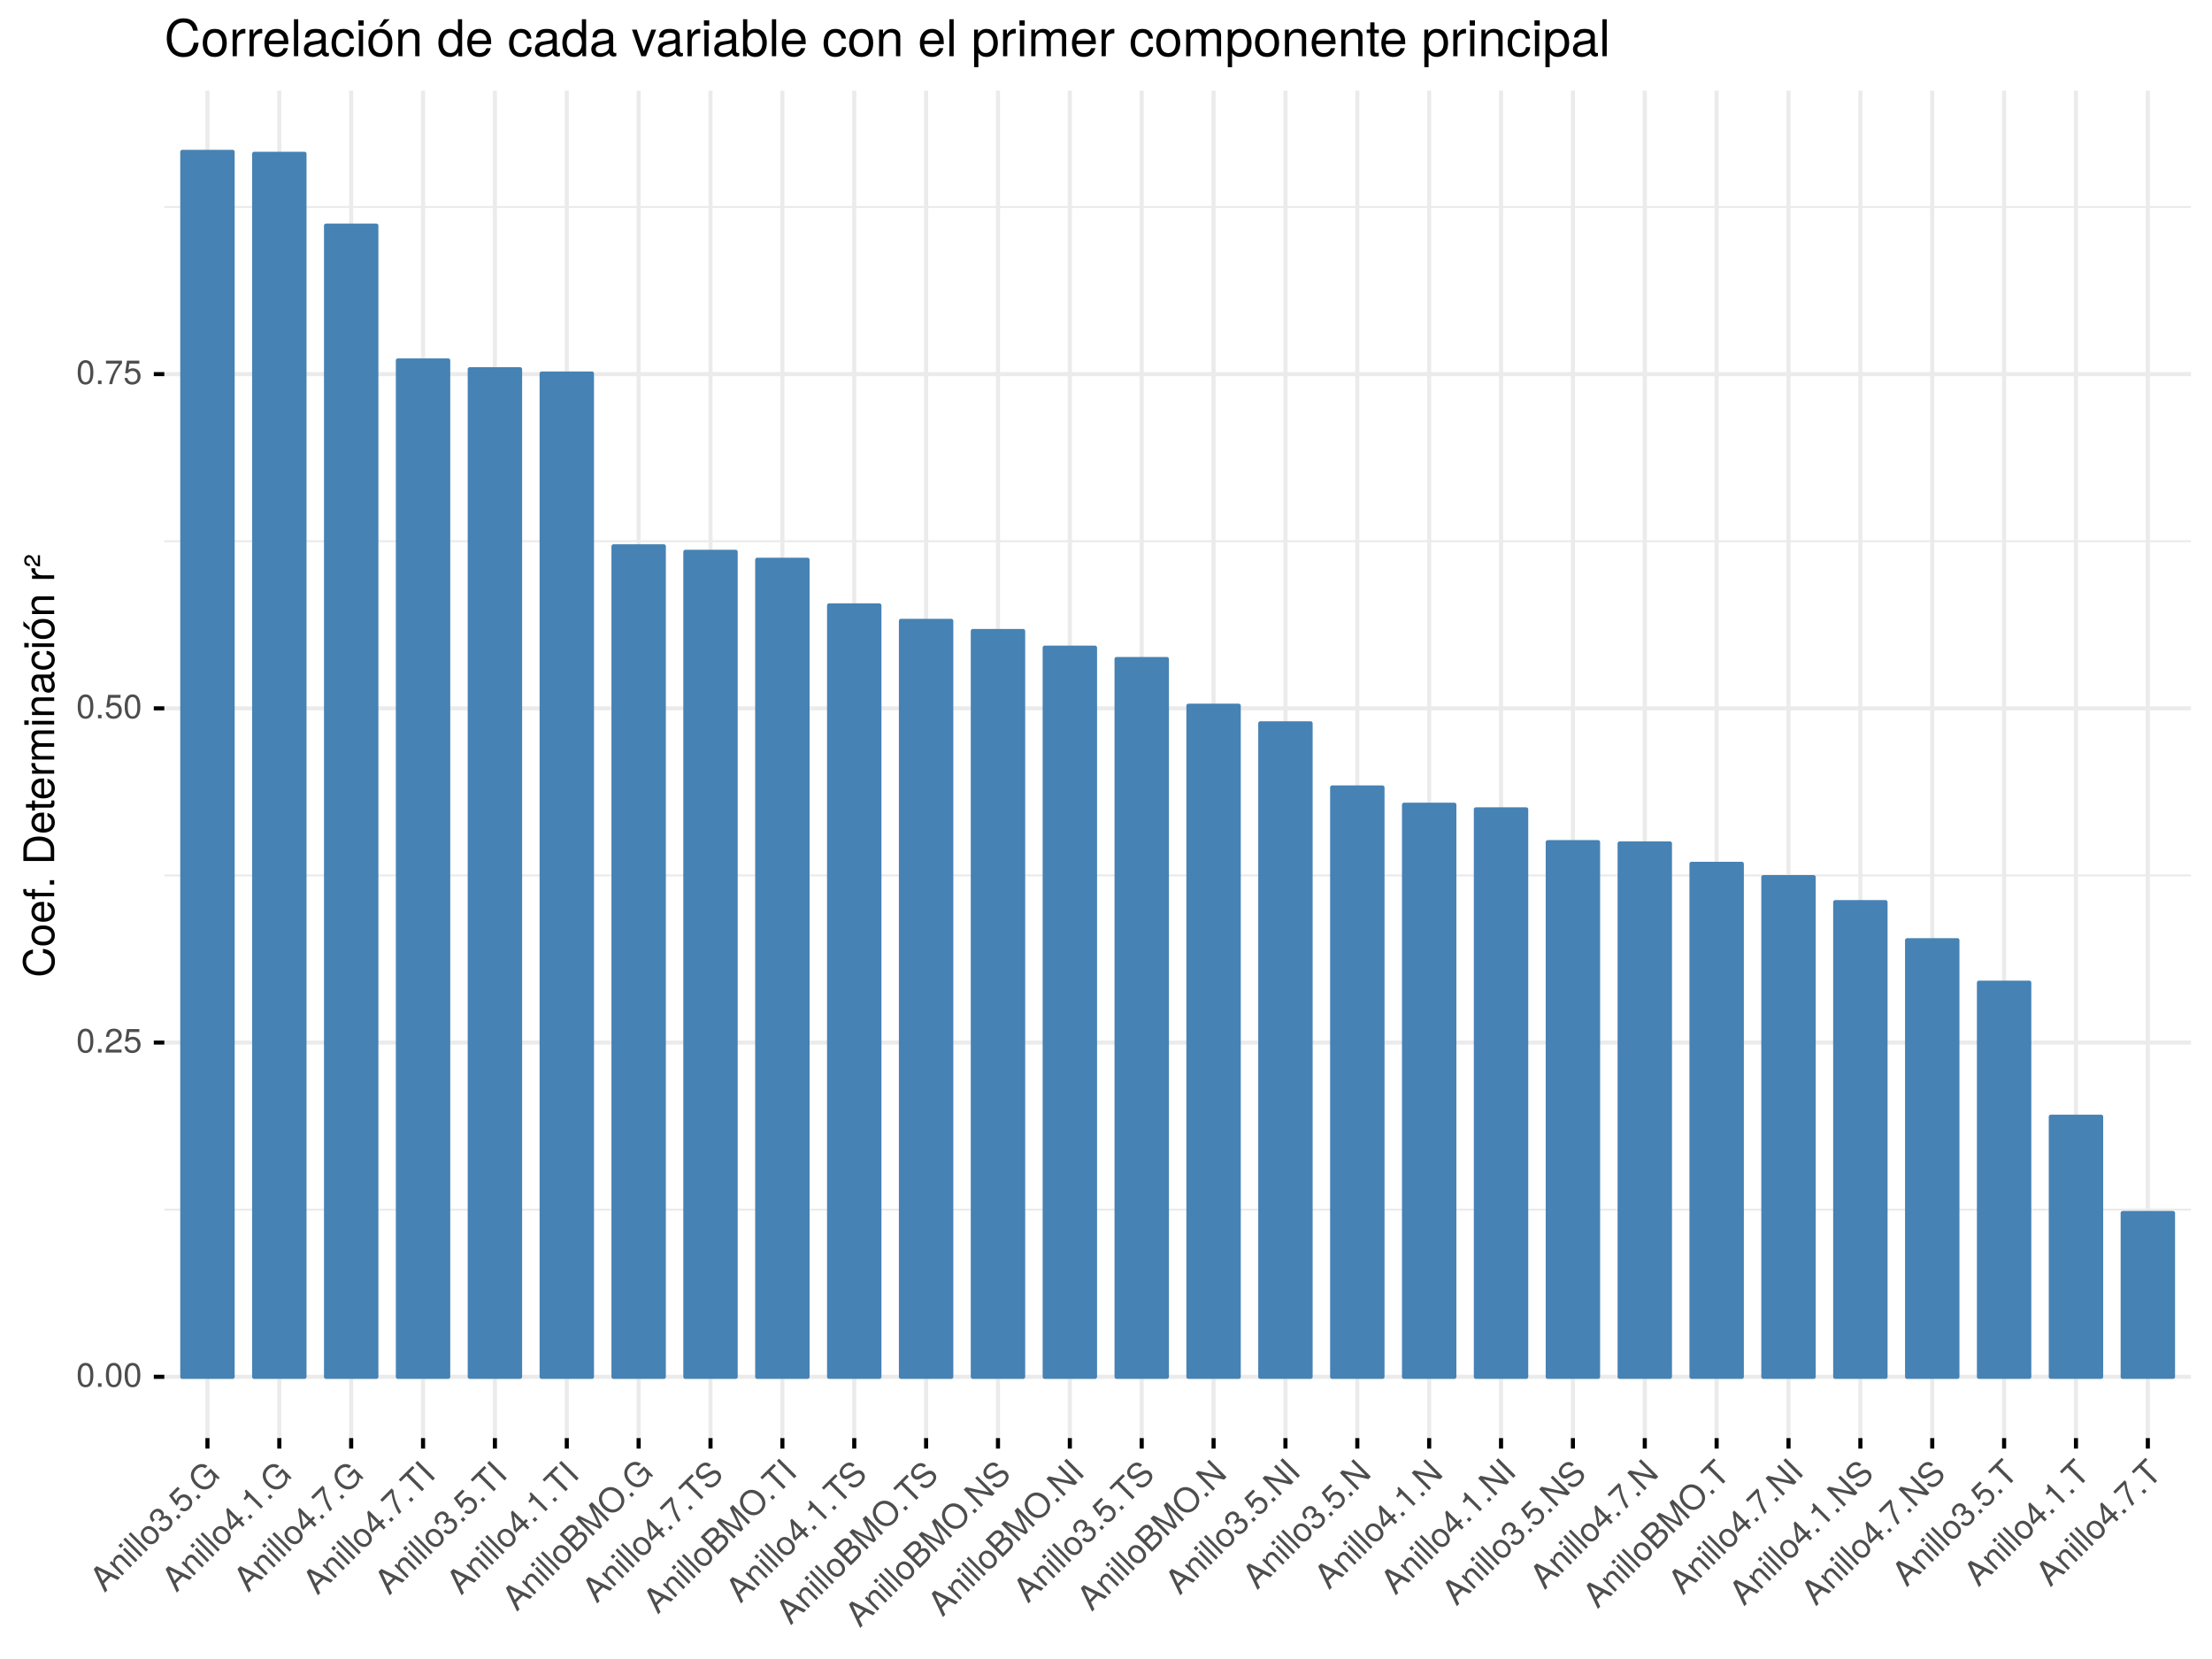 <?xml version="1.0" encoding="UTF-8"?>
<svg xmlns="http://www.w3.org/2000/svg" xmlns:xlink="http://www.w3.org/1999/xlink" width="576pt" height="432pt" viewBox="0 0 576 432" version="1.1">
<defs>
<g>
<symbol overflow="visible" id="glyph0-0">
<path style="stroke:none;" d=""/>
</symbol>
<symbol overflow="visible" id="glyph0-1">
<path style="stroke:none;" d="M 4.453 -3 C 4.453 -5.156 3.781 -6.234 2.422 -6.234 C 1.078 -6.234 0.375 -5.141 0.375 -3.047 C 0.375 -0.953 1.078 0.125 2.422 0.125 C 3.734 0.125 4.453 -0.953 4.453 -3 Z M 3.672 -3.062 C 3.672 -1.297 3.266 -0.516 2.406 -0.516 C 1.578 -0.516 1.172 -1.344 1.172 -3.047 C 1.172 -4.75 1.578 -5.547 2.422 -5.547 C 3.25 -5.547 3.672 -4.734 3.672 -3.062 Z M 3.672 -3.062 "/>
</symbol>
<symbol overflow="visible" id="glyph0-2">
<path style="stroke:none;" d="M 1.688 0 L 1.688 -0.922 L 0.766 -0.922 L 0.766 0 Z M 1.688 0 "/>
</symbol>
<symbol overflow="visible" id="glyph0-3">
<path style="stroke:none;" d="M 4.5 -4.406 C 4.5 -5.469 3.672 -6.234 2.5 -6.234 C 1.219 -6.234 0.484 -5.594 0.438 -4.078 L 1.219 -4.078 C 1.281 -5.125 1.703 -5.562 2.469 -5.562 C 3.172 -5.562 3.703 -5.062 3.703 -4.391 C 3.703 -3.891 3.406 -3.469 2.859 -3.156 L 2.047 -2.703 C 0.75 -1.969 0.375 -1.375 0.297 0 L 4.453 0 L 4.453 -0.766 L 1.172 -0.766 C 1.25 -1.281 1.531 -1.594 2.297 -2.047 L 3.172 -2.531 C 4.047 -2.984 4.5 -3.641 4.5 -4.406 Z M 4.5 -4.406 "/>
</symbol>
<symbol overflow="visible" id="glyph0-4">
<path style="stroke:none;" d="M 4.516 -2.062 C 4.516 -3.297 3.688 -4.109 2.5 -4.109 C 2.062 -4.109 1.703 -4 1.344 -3.734 L 1.594 -5.344 L 4.188 -5.344 L 4.188 -6.109 L 0.969 -6.109 L 0.5 -2.844 L 1.219 -2.844 C 1.578 -3.266 1.875 -3.422 2.359 -3.422 C 3.188 -3.422 3.719 -2.891 3.719 -1.969 C 3.719 -1.062 3.203 -0.547 2.359 -0.547 C 1.688 -0.547 1.266 -0.891 1.078 -1.594 L 0.312 -1.594 C 0.562 -0.359 1.266 0.125 2.375 0.125 C 3.641 0.125 4.516 -0.75 4.516 -2.062 Z M 4.516 -2.062 "/>
</symbol>
<symbol overflow="visible" id="glyph0-5">
<path style="stroke:none;" d="M 4.578 -5.453 L 4.578 -6.109 L 0.406 -6.109 L 0.406 -5.344 L 3.781 -5.344 C 2.531 -3.781 1.656 -1.953 1.219 0 L 2.047 0 C 2.391 -2.016 3.266 -3.891 4.578 -5.453 Z M 4.578 -5.453 "/>
</symbol>
<symbol overflow="visible" id="glyph1-0">
<path style="stroke:none;" d=""/>
</symbol>
<symbol overflow="visible" id="glyph1-1">
<path style="stroke:none;" d="M 4.062 -4.062 L -2.062 -7 L -2.812 -6.25 L 0.109 -0.109 L 0.719 -0.719 L -0.156 -2.562 L 1.594 -4.312 L 3.406 -3.406 Z M 0.938 -4.625 L -0.5 -3.188 L -1.812 -6 Z M 0.938 -4.625 "/>
</symbol>
<symbol overflow="visible" id="glyph1-2">
<path style="stroke:none;" d="M 3.031 -3.031 L 0.562 -5.5 C 0.031 -6.031 -0.719 -5.969 -1.344 -5.344 C -1.828 -4.859 -1.969 -4.375 -1.781 -3.625 L -2.344 -4.188 L -2.828 -3.703 L 0.438 -0.438 L 0.953 -0.953 L -0.844 -2.75 C -1.516 -3.422 -1.578 -4.203 -1.047 -4.734 C -0.641 -5.141 -0.141 -5.172 0.266 -4.766 L 2.516 -2.516 Z M 3.031 -3.031 "/>
</symbol>
<symbol overflow="visible" id="glyph1-3">
<path style="stroke:none;" d="M 0.953 -0.953 L -2.312 -4.219 L -2.828 -3.703 L 0.438 -0.438 Z M -2.734 -4.766 L -3.375 -5.406 L -4.016 -4.766 L -3.375 -4.125 Z M -2.734 -4.766 "/>
</symbol>
<symbol overflow="visible" id="glyph1-4">
<path style="stroke:none;" d="M 0.938 -0.938 L -3.594 -5.469 L -4.109 -4.953 L 0.422 -0.422 Z M 0.938 -0.938 "/>
</symbol>
<symbol overflow="visible" id="glyph1-5">
<path style="stroke:none;" d="M 1.562 -4.781 C 0.438 -5.906 -0.719 -5.969 -1.656 -5.031 C -2.578 -4.109 -2.516 -2.953 -1.422 -1.859 C -0.312 -0.75 0.859 -0.672 1.797 -1.609 C 2.703 -2.516 2.641 -3.703 1.562 -4.781 Z M 1.016 -4.234 C 1.781 -3.469 1.875 -2.656 1.312 -2.094 C 0.719 -1.5 -0.078 -1.609 -0.875 -2.406 C -1.641 -3.172 -1.766 -3.984 -1.172 -4.578 C -0.594 -5.156 0.203 -5.047 1.016 -4.234 Z M 1.016 -4.234 "/>
</symbol>
<symbol overflow="visible" id="glyph1-6">
<path style="stroke:none;" d="M 1.875 -4.438 C 1.344 -4.969 0.797 -5.047 0.078 -4.703 C 0.344 -5.281 0.266 -5.766 -0.172 -6.203 C -0.938 -6.969 -1.891 -6.922 -2.734 -6.078 C -3.625 -5.188 -3.609 -4.234 -2.703 -3.266 L -2.141 -3.828 C -2.797 -4.484 -2.828 -5.047 -2.266 -5.609 C -1.766 -6.109 -1.188 -6.094 -0.734 -5.641 C -0.25 -5.156 -0.266 -4.766 -1.141 -3.891 L -0.688 -3.438 L -0.391 -3.734 C 0.219 -4.344 0.812 -4.344 1.312 -3.844 C 1.859 -3.297 1.859 -2.641 1.281 -2.062 C 0.688 -1.469 0.094 -1.469 -0.578 -2.078 L -1.125 -1.531 C -0.094 -0.625 0.844 -0.656 1.75 -1.562 C 2.656 -2.469 2.703 -3.609 1.875 -4.438 Z M 1.875 -4.438 "/>
</symbol>
<symbol overflow="visible" id="glyph1-7">
<path style="stroke:none;" d="M 1.188 -1.188 L 0.531 -1.844 L -0.109 -1.203 L 0.547 -0.547 Z M 1.188 -1.188 "/>
</symbol>
<symbol overflow="visible" id="glyph1-8">
<path style="stroke:none;" d="M 1.734 -4.641 C 0.859 -5.516 -0.297 -5.516 -1.141 -4.672 C -1.453 -4.359 -1.625 -4.031 -1.688 -3.594 L -2.656 -4.906 L -0.812 -6.75 L -1.344 -7.281 L -3.625 -5 L -1.656 -2.375 L -1.156 -2.875 C -1.203 -3.422 -1.094 -3.75 -0.75 -4.094 C -0.172 -4.672 0.578 -4.672 1.234 -4.016 C 1.875 -3.375 1.875 -2.656 1.281 -2.062 C 0.797 -1.578 0.266 -1.516 -0.359 -1.891 L -0.906 -1.344 C 0.141 -0.641 0.984 -0.797 1.766 -1.578 C 2.672 -2.484 2.656 -3.719 1.734 -4.641 Z M 1.734 -4.641 "/>
</symbol>
<symbol overflow="visible" id="glyph1-9">
<path style="stroke:none;" d="M 4.406 -4.406 L 2.016 -6.797 L 0.125 -4.906 L 0.625 -4.406 L 2.016 -5.797 L 2.156 -5.656 C 2.953 -4.859 2.906 -3.688 2.078 -2.859 C 1.062 -1.844 -0.312 -2 -1.406 -3.094 C -2.531 -4.219 -2.641 -5.609 -1.688 -6.562 C -0.984 -7.266 -0.109 -7.391 0.594 -6.906 L 1.203 -7.516 C 0.109 -8.266 -1.172 -8.141 -2.203 -7.109 C -3.594 -5.719 -3.297 -3.859 -1.938 -2.5 C -0.547 -1.109 1.234 -1.016 2.469 -2.25 C 3.078 -2.859 3.344 -3.562 3.312 -4.5 L 4.047 -4.047 Z M 4.406 -4.406 "/>
</symbol>
<symbol overflow="visible" id="glyph1-10">
<path style="stroke:none;" d="M 2.172 -4.297 L 1.688 -4.781 L 1.031 -4.125 L -1.828 -6.984 L -2.234 -6.578 L -1.469 -1.812 L -0.891 -1.234 L 0.969 -3.094 L 2.031 -2.031 L 2.578 -2.578 L 1.516 -3.641 Z M 0.484 -3.578 L -0.891 -2.203 L -1.453 -5.516 Z M 0.484 -3.578 "/>
</symbol>
<symbol overflow="visible" id="glyph1-11">
<path style="stroke:none;" d="M 2.156 -2.156 L -2.25 -6.562 L -2.609 -6.203 C -2.125 -5.344 -2.156 -5.125 -2.906 -4.156 L -2.516 -3.766 L -1.531 -4.75 L 1.609 -1.609 Z M 2.156 -2.156 "/>
</symbol>
<symbol overflow="visible" id="glyph1-12">
<path style="stroke:none;" d="M -0.625 -7.094 L -1.078 -7.547 L -4.031 -4.594 L -3.5 -4.062 L -1.109 -6.453 C -0.875 -4.469 -0.203 -2.547 0.859 -0.859 L 1.453 -1.453 C 0.266 -3.109 -0.438 -5.062 -0.625 -7.094 Z M -0.625 -7.094 "/>
</symbol>
<symbol overflow="visible" id="glyph1-13">
<path style="stroke:none;" d="M -0.328 -7.703 L -0.844 -8.219 L -4.406 -4.656 L -3.891 -4.141 L -2.391 -5.641 L 1.625 -1.625 L 2.203 -2.203 L -1.812 -6.219 Z M -0.328 -7.703 "/>
</symbol>
<symbol overflow="visible" id="glyph1-14">
<path style="stroke:none;" d="M 1.203 -1.203 L -3.328 -5.734 L -3.906 -5.156 L 0.625 -0.625 Z M 1.203 -1.203 "/>
</symbol>
<symbol overflow="visible" id="glyph1-15">
<path style="stroke:none;" d="M 2.578 -5.172 C 2.031 -5.719 1.453 -5.797 0.656 -5.438 C 0.875 -6.031 0.75 -6.594 0.297 -7.047 C -0.375 -7.719 -1.344 -7.719 -2.203 -6.859 L -4.047 -5.016 L 0.484 -0.484 L 2.547 -2.547 C 3.344 -3.344 3.328 -4.422 2.578 -5.172 Z M -0.203 -6.391 C 0.25 -5.938 0.25 -5.406 -0.391 -4.766 L -1.5 -3.656 L -2.938 -5.094 L -1.828 -6.203 C -1.188 -6.844 -0.672 -6.859 -0.203 -6.391 Z M 2 -4.594 C 2.453 -4.141 2.516 -3.547 1.969 -3 L 0.562 -1.594 L -0.984 -3.141 L 0.422 -4.547 C 0.969 -5.094 1.562 -5.031 2 -4.594 Z M 2 -4.594 "/>
</symbol>
<symbol overflow="visible" id="glyph1-16">
<path style="stroke:none;" d="M 4.734 -4.734 L 0.203 -9.266 L -0.594 -8.469 L 2.031 -3.188 L -3.266 -5.797 L -4.062 -5 L 0.469 -0.469 L 1.016 -1.016 L -2.781 -4.812 L 2.297 -2.297 L 2.906 -2.906 L 0.391 -7.984 L 4.188 -4.188 Z M 4.734 -4.734 "/>
</symbol>
<symbol overflow="visible" id="glyph1-17">
<path style="stroke:none;" d="M 2.422 -6.828 C 0.969 -8.281 -0.906 -8.406 -2.234 -7.078 C -3.547 -5.766 -3.406 -3.875 -2 -2.469 C -0.578 -1.047 1.219 -1 2.547 -2.328 C 3.859 -3.641 3.766 -5.484 2.422 -6.828 Z M 1.828 -6.234 C 2.922 -5.141 2.984 -3.766 2.047 -2.828 C 1.062 -1.844 -0.297 -1.922 -1.422 -3.047 C -2.531 -4.156 -2.672 -5.578 -1.703 -6.547 C -0.719 -7.531 0.688 -7.375 1.828 -6.234 Z M 1.828 -6.234 "/>
</symbol>
<symbol overflow="visible" id="glyph1-18">
<path style="stroke:none;" d="M 2.609 -5.109 C 2.062 -5.656 1.312 -5.719 0.5 -5.281 L -0.938 -4.438 C -1.609 -4.047 -1.984 -4.016 -2.344 -4.375 C -2.812 -4.844 -2.75 -5.594 -2.141 -6.203 C -1.422 -6.922 -0.672 -6.984 -0.078 -6.391 L 0.484 -6.953 C -0.406 -7.844 -1.562 -7.75 -2.609 -6.703 C -3.609 -5.703 -3.656 -4.531 -2.844 -3.719 C -2.297 -3.172 -1.641 -3.109 -0.891 -3.547 L 0.531 -4.375 C 1.266 -4.797 1.734 -4.828 2.094 -4.469 C 2.594 -3.969 2.516 -3.297 1.734 -2.516 C 0.875 -1.656 0.016 -1.672 -0.625 -2.312 L -1.172 -1.766 C -0.109 -0.703 1.125 -0.906 2.203 -1.984 C 3.344 -3.125 3.422 -4.297 2.609 -5.109 Z M 2.609 -5.109 "/>
</symbol>
<symbol overflow="visible" id="glyph1-19">
<path style="stroke:none;" d="M 4.016 -4.016 L -0.516 -8.547 L -1.062 -8 L 2.641 -4.297 L -3.422 -5.641 L -4.062 -5 L 0.469 -0.469 L 1.016 -1.016 L -2.656 -4.688 L 3.375 -3.375 Z M 4.016 -4.016 "/>
</symbol>
<symbol overflow="visible" id="glyph2-0">
<path style="stroke:none;" d=""/>
</symbol>
<symbol overflow="visible" id="glyph2-1">
<path style="stroke:none;" d="M -2.922 -7.453 L -2.922 -6.391 C -1.406 -6.156 -0.703 -5.516 -0.703 -4.156 C -0.703 -2.562 -1.922 -1.547 -3.922 -1.547 C -5.984 -1.547 -7.312 -2.516 -7.312 -4.062 C -7.312 -5.328 -6.75 -5.984 -5.531 -6.234 L -5.531 -7.281 C -7.297 -6.969 -8.219 -5.953 -8.219 -4.188 C -8.219 -1.766 -6.266 -0.531 -3.922 -0.531 C -1.578 -0.531 0.203 -1.797 0.203 -4.141 C 0.203 -6.109 -0.844 -7.203 -2.922 -7.453 Z M -2.922 -7.453 "/>
</symbol>
<symbol overflow="visible" id="glyph2-2">
<path style="stroke:none;" d="M -2.844 -5.609 C -4.828 -5.609 -5.922 -4.656 -5.922 -2.984 C -5.922 -1.375 -4.812 -0.391 -2.875 -0.391 C -0.953 -0.391 0.172 -1.359 0.172 -3 C 0.172 -4.625 -0.953 -5.609 -2.844 -5.609 Z M -2.844 -4.656 C -1.5 -4.656 -0.688 -4.016 -0.688 -3 C -0.688 -1.984 -1.484 -1.359 -2.875 -1.359 C -4.266 -1.359 -5.078 -1.984 -5.078 -3 C -5.078 -4.031 -4.281 -4.656 -2.844 -4.656 Z M -2.844 -4.656 "/>
</symbol>
<symbol overflow="visible" id="glyph2-3">
<path style="stroke:none;" d="M -2.625 -5.641 C -3.453 -5.641 -3.984 -5.578 -4.406 -5.406 C -5.359 -5.031 -5.922 -4.156 -5.922 -3.078 C -5.922 -1.469 -4.734 -0.438 -2.844 -0.438 C -0.953 -0.438 0.172 -1.438 0.172 -3.062 C 0.172 -4.375 -0.578 -5.297 -1.75 -5.516 L -1.75 -4.594 C -0.984 -4.344 -0.688 -3.828 -0.688 -3.094 C -0.688 -2.141 -1.297 -1.422 -2.625 -1.391 Z M -3.438 -4.656 C -3.438 -4.656 -3.391 -4.656 -3.359 -4.656 L -3.359 -1.422 C -4.391 -1.5 -5.078 -2.141 -5.078 -3.062 C -5.078 -3.969 -4.328 -4.656 -3.438 -4.656 Z M -3.438 -4.656 "/>
</symbol>
<symbol overflow="visible" id="glyph2-4">
<path style="stroke:none;" d="M -5.016 -2.844 L -5.766 -2.844 L -5.766 -1.875 L -6.672 -1.875 C -7.047 -1.875 -7.25 -2.094 -7.25 -2.516 C -7.25 -2.594 -7.25 -2.625 -7.234 -2.844 L -8 -2.844 C -8.047 -2.625 -8.047 -2.516 -8.047 -2.328 C -8.047 -1.469 -7.562 -0.969 -6.75 -0.969 L -5.766 -0.969 L -5.766 -0.203 L -5.016 -0.203 L -5.016 -0.969 L 0 -0.969 L 0 -1.875 L -5.016 -1.875 Z M -5.016 -2.844 "/>
</symbol>
<symbol overflow="visible" id="glyph2-5">
<path style="stroke:none;" d="M 0 -2.094 L -1.141 -2.094 L -1.141 -0.953 L 0 -0.953 Z M 0 -2.094 "/>
</symbol>
<symbol overflow="visible" id="glyph2-6">
<path style="stroke:none;" d=""/>
</symbol>
<symbol overflow="visible" id="glyph2-7">
<path style="stroke:none;" d="M -4.016 -7.344 C -6.5 -7.344 -8.016 -6.109 -8.016 -4.062 L -8.016 -0.984 L 0 -0.984 L 0 -4.062 C 0 -6.094 -1.516 -7.344 -4.016 -7.344 Z M -4 -6.312 C -1.984 -6.312 -0.906 -5.484 -0.906 -3.891 L -0.906 -2 L -7.109 -2 L -7.109 -3.891 C -7.109 -5.484 -6.047 -6.312 -4 -6.312 Z M -4 -6.312 "/>
</symbol>
<symbol overflow="visible" id="glyph2-8">
<path style="stroke:none;" d="M 0 -2.797 L -0.766 -2.797 C -0.734 -2.672 -0.719 -2.531 -0.719 -2.359 C -0.719 -1.953 -0.844 -1.844 -1.25 -1.844 L -5.016 -1.844 L -5.016 -2.797 L -5.766 -2.797 L -5.766 -1.844 L -7.344 -1.844 L -7.344 -0.938 L -5.766 -0.938 L -5.766 -0.156 L -5.016 -0.156 L -5.016 -0.938 L -0.844 -0.938 C -0.25 -0.938 0.078 -1.328 0.078 -2.047 C 0.078 -2.266 0.062 -2.484 0 -2.797 Z M 0 -2.797 "/>
</symbol>
<symbol overflow="visible" id="glyph2-9">
<path style="stroke:none;" d="M -4.969 -3.531 L -5.891 -3.531 C -5.922 -3.375 -5.922 -3.297 -5.922 -3.172 C -5.922 -2.578 -5.578 -2.141 -4.719 -1.609 L -5.766 -1.609 L -5.766 -0.766 L 0 -0.766 L 0 -1.688 L -2.984 -1.688 C -4.297 -1.688 -4.938 -2.109 -4.969 -3.531 Z M -4.969 -3.531 "/>
</symbol>
<symbol overflow="visible" id="glyph2-10">
<path style="stroke:none;" d="M 0 -8.359 L -4.328 -8.359 C -5.359 -8.359 -5.922 -7.781 -5.922 -6.703 C -5.922 -5.938 -5.703 -5.484 -5.047 -4.938 C -5.672 -4.594 -5.922 -4.141 -5.922 -3.391 C -5.922 -2.625 -5.641 -2.109 -4.953 -1.609 L -5.766 -1.609 L -5.766 -0.781 L 0 -0.781 L 0 -1.688 L -3.625 -1.688 C -4.453 -1.688 -5.125 -2.297 -5.125 -3.047 C -5.125 -3.734 -4.703 -4.109 -3.969 -4.109 L 0 -4.109 L 0 -5.031 L -3.625 -5.031 C -4.453 -5.031 -5.125 -5.641 -5.125 -6.391 C -5.125 -7.062 -4.703 -7.453 -3.969 -7.453 L 0 -7.453 Z M 0 -8.359 "/>
</symbol>
<symbol overflow="visible" id="glyph2-11">
<path style="stroke:none;" d="M 0 -1.688 L -5.766 -1.688 L -5.766 -0.766 L 0 -0.766 Z M -6.641 -1.797 L -7.781 -1.797 L -7.781 -0.656 L -6.641 -0.656 Z M -6.641 -1.797 "/>
</symbol>
<symbol overflow="visible" id="glyph2-12">
<path style="stroke:none;" d="M 0 -5.359 L -4.359 -5.359 C -5.312 -5.359 -5.922 -4.641 -5.922 -3.531 C -5.922 -2.672 -5.594 -2.125 -4.797 -1.609 L -5.766 -1.609 L -5.766 -0.766 L 0 -0.766 L 0 -1.688 L -3.172 -1.688 C -4.359 -1.688 -5.125 -2.328 -5.125 -3.25 C -5.125 -3.984 -4.688 -4.438 -4 -4.438 L 0 -4.438 Z M 0 -5.359 "/>
</symbol>
<symbol overflow="visible" id="glyph2-13">
<path style="stroke:none;" d="M -0.016 -5.891 L -0.719 -5.891 C -0.688 -5.781 -0.688 -5.734 -0.688 -5.688 C -0.688 -5.375 -0.859 -5.188 -1.141 -5.188 L -4.359 -5.188 C -5.375 -5.188 -5.922 -4.438 -5.922 -3.031 C -5.922 -1.625 -5.391 -0.766 -4.062 -0.719 L -4.062 -1.641 C -4.766 -1.719 -5.078 -2.141 -5.078 -2.984 C -5.078 -3.812 -4.781 -4.281 -4.219 -4.281 L -3.984 -4.281 C -3.594 -4.281 -3.438 -4.047 -3.344 -3.328 C -3.172 -2.031 -3.141 -1.828 -2.984 -1.469 C -2.719 -0.797 -2.203 -0.469 -1.5 -0.469 C -0.453 -0.469 0.172 -1.188 0.172 -2.359 C 0.172 -3.094 -0.141 -3.812 -0.688 -4.312 C -0.234 -4.406 0.078 -4.812 0.078 -5.266 C 0.078 -5.438 0.062 -5.594 -0.016 -5.891 Z M -1.984 -4.281 C -1.172 -4.281 -0.641 -3.438 -0.641 -2.547 C -0.641 -1.844 -0.891 -1.422 -1.516 -1.422 C -2.125 -1.422 -2.391 -1.828 -2.531 -2.812 C -2.656 -3.766 -2.703 -3.969 -2.844 -4.281 Z M -1.984 -4.281 "/>
</symbol>
<symbol overflow="visible" id="glyph2-14">
<path style="stroke:none;" d="M -1.984 -5.25 L -1.984 -4.328 C -1.062 -4.172 -0.688 -3.703 -0.688 -2.922 C -0.688 -1.906 -1.469 -1.297 -2.828 -1.297 C -4.266 -1.297 -5.078 -1.891 -5.078 -2.891 C -5.078 -3.656 -4.625 -4.141 -3.828 -4.25 L -3.828 -5.188 C -5.234 -5.078 -5.922 -4.188 -5.922 -2.906 C -5.922 -1.359 -4.734 -0.344 -2.828 -0.344 C -0.969 -0.344 0.172 -1.328 0.172 -2.891 C 0.172 -4.266 -0.656 -5.141 -1.984 -5.25 Z M -1.984 -5.25 "/>
</symbol>
<symbol overflow="visible" id="glyph2-15">
<path style="stroke:none;" d="M -2.844 -5.609 C -4.828 -5.609 -5.922 -4.656 -5.922 -2.984 C -5.922 -1.375 -4.812 -0.391 -2.875 -0.391 C -0.953 -0.391 0.172 -1.359 0.172 -3 C 0.172 -4.625 -0.953 -5.609 -2.844 -5.609 Z M -2.844 -4.656 C -1.5 -4.656 -0.688 -4.016 -0.688 -3 C -0.688 -1.984 -1.484 -1.359 -2.875 -1.359 C -4.266 -1.359 -5.078 -1.984 -5.078 -3 C -5.078 -4.031 -4.281 -4.656 -2.844 -4.656 Z M -8.016 -5.031 L -8.016 -3.781 L -6.391 -2.734 L -6.391 -3.391 Z M -8.016 -5.031 "/>
</symbol>
<symbol overflow="visible" id="glyph2-16">
<path style="stroke:none;" d="M -6.578 -3.281 C -7.297 -3.281 -7.797 -2.703 -7.797 -1.875 C -7.797 -0.906 -7.328 -0.438 -6.328 -0.422 L -6.328 -1.016 C -7.031 -1.062 -7.281 -1.344 -7.281 -1.859 C -7.281 -2.328 -6.969 -2.672 -6.562 -2.672 C -6.266 -2.672 -6 -2.484 -5.797 -2.109 L -5.484 -1.547 C -5 -0.609 -4.625 -0.359 -3.688 -0.312 L -3.688 -3.25 L -4.25 -3.25 L -4.25 -1.047 C -4.609 -1.156 -4.812 -1.312 -5.016 -1.75 L -5.328 -2.359 C -5.641 -2.953 -6.062 -3.281 -6.578 -3.281 Z M -6.578 -3.281 "/>
</symbol>
<symbol overflow="visible" id="glyph3-0">
<path style="stroke:none;" d=""/>
</symbol>
<symbol overflow="visible" id="glyph3-1">
<path style="stroke:none;" d="M 8.938 -3.516 L 7.672 -3.516 C 7.375 -1.688 6.609 -0.844 4.984 -0.844 C 3.078 -0.844 1.859 -2.312 1.859 -4.719 C 1.859 -7.188 3.031 -8.781 4.891 -8.781 C 6.391 -8.781 7.188 -8.109 7.484 -6.641 L 8.734 -6.641 C 8.359 -8.75 7.141 -9.859 5.031 -9.859 C 2.109 -9.859 0.641 -7.516 0.641 -4.703 C 0.641 -1.891 2.156 0.234 4.984 0.234 C 7.328 0.234 8.641 -1 8.938 -3.516 Z M 8.938 -3.516 "/>
</symbol>
<symbol overflow="visible" id="glyph3-2">
<path style="stroke:none;" d="M 6.734 -3.406 C 6.734 -5.797 5.578 -7.109 3.594 -7.109 C 1.656 -7.109 0.469 -5.781 0.469 -3.453 C 0.469 -1.141 1.641 0.203 3.609 0.203 C 5.547 0.203 6.734 -1.141 6.734 -3.406 Z M 5.578 -3.422 C 5.578 -1.797 4.812 -0.812 3.609 -0.812 C 2.375 -0.812 1.625 -1.781 1.625 -3.453 C 1.625 -5.125 2.375 -6.094 3.609 -6.094 C 4.844 -6.094 5.578 -5.141 5.578 -3.422 Z M 5.578 -3.422 "/>
</symbol>
<symbol overflow="visible" id="glyph3-3">
<path style="stroke:none;" d="M 4.234 -5.953 L 4.234 -7.078 C 4.047 -7.109 3.969 -7.109 3.812 -7.109 C 3.109 -7.109 2.562 -6.688 1.922 -5.672 L 1.922 -6.922 L 0.922 -6.922 L 0.922 0 L 2.016 0 L 2.016 -3.594 C 2.016 -5.156 2.531 -5.922 4.234 -5.953 Z M 4.234 -5.953 "/>
</symbol>
<symbol overflow="visible" id="glyph3-4">
<path style="stroke:none;" d="M 6.766 -3.141 C 6.766 -4.141 6.688 -4.781 6.5 -5.297 C 6.047 -6.438 4.984 -7.109 3.703 -7.109 C 1.766 -7.109 0.531 -5.688 0.531 -3.422 C 0.531 -1.156 1.734 0.203 3.672 0.203 C 5.25 0.203 6.344 -0.703 6.625 -2.094 L 5.516 -2.094 C 5.219 -1.188 4.594 -0.812 3.703 -0.812 C 2.562 -0.812 1.703 -1.562 1.672 -3.141 Z M 5.594 -4.125 C 5.594 -4.125 5.594 -4.062 5.578 -4.047 L 1.703 -4.047 C 1.797 -5.266 2.578 -6.094 3.688 -6.094 C 4.766 -6.094 5.594 -5.203 5.594 -4.125 Z M 5.594 -4.125 "/>
</symbol>
<symbol overflow="visible" id="glyph3-5">
<path style="stroke:none;" d="M 2 0 L 2 -9.625 L 0.891 -9.625 L 0.891 0 Z M 2 0 "/>
</symbol>
<symbol overflow="visible" id="glyph3-6">
<path style="stroke:none;" d="M 7.062 -0.031 L 7.062 -0.859 C 6.938 -0.828 6.891 -0.828 6.828 -0.828 C 6.438 -0.828 6.234 -1.031 6.234 -1.375 L 6.234 -5.234 C 6.234 -6.453 5.328 -7.109 3.625 -7.109 C 1.953 -7.109 0.922 -6.469 0.859 -4.875 L 1.969 -4.875 C 2.062 -5.719 2.562 -6.094 3.594 -6.094 C 4.578 -6.094 5.141 -5.734 5.141 -5.062 L 5.141 -4.781 C 5.141 -4.312 4.859 -4.125 3.984 -4.016 C 2.422 -3.812 2.188 -3.766 1.766 -3.594 C 0.969 -3.266 0.547 -2.641 0.547 -1.797 C 0.547 -0.547 1.422 0.203 2.828 0.203 C 3.703 0.203 4.562 -0.172 5.172 -0.812 C 5.297 -0.297 5.766 0.094 6.312 0.094 C 6.531 0.094 6.703 0.062 7.062 -0.031 Z M 5.141 -2.391 C 5.141 -1.406 4.125 -0.766 3.062 -0.766 C 2.203 -0.766 1.703 -1.062 1.703 -1.828 C 1.703 -2.547 2.188 -2.859 3.359 -3.031 C 4.531 -3.188 4.766 -3.25 5.141 -3.422 Z M 5.141 -2.391 "/>
</symbol>
<symbol overflow="visible" id="glyph3-7">
<path style="stroke:none;" d="M 6.297 -2.375 L 5.188 -2.375 C 5 -1.266 4.438 -0.812 3.5 -0.812 C 2.281 -0.812 1.562 -1.75 1.562 -3.391 C 1.562 -5.125 2.266 -6.094 3.469 -6.094 C 4.391 -6.094 4.984 -5.562 5.109 -4.594 L 6.219 -4.594 C 6.094 -6.281 5.031 -7.109 3.484 -7.109 C 1.625 -7.109 0.406 -5.688 0.406 -3.391 C 0.406 -1.156 1.594 0.203 3.469 0.203 C 5.125 0.203 6.172 -0.797 6.297 -2.375 Z M 6.297 -2.375 "/>
</symbol>
<symbol overflow="visible" id="glyph3-8">
<path style="stroke:none;" d="M 2.016 0 L 2.016 -6.922 L 0.922 -6.922 L 0.922 0 Z M 2.172 -7.969 L 2.172 -9.328 L 0.797 -9.328 L 0.797 -7.969 Z M 2.172 -7.969 "/>
</symbol>
<symbol overflow="visible" id="glyph3-9">
<path style="stroke:none;" d="M 6.734 -3.406 C 6.734 -5.797 5.578 -7.109 3.594 -7.109 C 1.656 -7.109 0.469 -5.781 0.469 -3.453 C 0.469 -1.141 1.641 0.203 3.609 0.203 C 5.547 0.203 6.734 -1.141 6.734 -3.406 Z M 5.578 -3.422 C 5.578 -1.797 4.812 -0.812 3.609 -0.812 C 2.375 -0.812 1.625 -1.781 1.625 -3.453 C 1.625 -5.125 2.375 -6.094 3.609 -6.094 C 4.844 -6.094 5.578 -5.141 5.578 -3.422 Z M 6.031 -9.625 L 4.547 -9.625 L 3.281 -7.672 L 4.062 -7.672 Z M 6.031 -9.625 "/>
</symbol>
<symbol overflow="visible" id="glyph3-10">
<path style="stroke:none;" d="M 6.438 0 L 6.438 -5.234 C 6.438 -6.375 5.578 -7.109 4.234 -7.109 C 3.203 -7.109 2.547 -6.719 1.938 -5.75 L 1.938 -6.922 L 0.922 -6.922 L 0.922 0 L 2.016 0 L 2.016 -3.812 C 2.016 -5.234 2.781 -6.156 3.906 -6.156 C 4.781 -6.156 5.328 -5.625 5.328 -4.797 L 5.328 0 Z M 6.438 0 "/>
</symbol>
<symbol overflow="visible" id="glyph3-11">
<path style="stroke:none;" d=""/>
</symbol>
<symbol overflow="visible" id="glyph3-12">
<path style="stroke:none;" d="M 6.531 0 L 6.531 -9.625 L 5.438 -9.625 L 5.438 -6.047 C 4.984 -6.75 4.234 -7.109 3.312 -7.109 C 1.516 -7.109 0.344 -5.734 0.344 -3.531 C 0.344 -1.188 1.484 0.203 3.359 0.203 C 4.297 0.203 4.969 -0.156 5.562 -1.016 L 5.562 0 Z M 5.438 -3.438 C 5.438 -1.828 4.672 -0.828 3.516 -0.828 C 2.297 -0.828 1.484 -1.844 1.484 -3.453 C 1.484 -5.062 2.297 -6.094 3.5 -6.094 C 4.688 -6.094 5.438 -5.031 5.438 -3.438 Z M 5.438 -3.438 "/>
</symbol>
<symbol overflow="visible" id="glyph3-13">
<path style="stroke:none;" d="M 6.422 -6.922 L 5.172 -6.922 L 3.219 -1.312 L 1.375 -6.922 L 0.125 -6.922 L 2.562 0 L 3.766 0 Z M 6.422 -6.922 "/>
</symbol>
<symbol overflow="visible" id="glyph3-14">
<path style="stroke:none;" d="M 6.906 -3.531 C 6.906 -5.781 5.766 -7.109 3.953 -7.109 C 3 -7.109 2.328 -6.766 1.812 -5.984 L 1.812 -9.625 L 0.719 -9.625 L 0.719 0 L 1.703 0 L 1.703 -0.984 C 2.234 -0.188 2.938 0.203 3.891 0.203 C 5.719 0.203 6.906 -1.297 6.906 -3.531 Z M 5.75 -3.469 C 5.75 -1.906 4.938 -0.828 3.734 -0.828 C 2.578 -0.828 1.812 -1.891 1.812 -3.453 C 1.812 -5.078 2.578 -6.141 3.734 -6.094 C 4.969 -6.094 5.75 -5.016 5.75 -3.469 Z M 5.75 -3.469 "/>
</symbol>
<symbol overflow="visible" id="glyph3-15">
<path style="stroke:none;" d="M 6.906 -3.391 C 6.906 -5.719 5.766 -7.109 3.938 -7.109 C 3 -7.109 2.25 -6.688 1.734 -5.875 L 1.734 -6.922 L 0.719 -6.922 L 0.719 2.875 L 1.828 2.875 L 1.828 -0.828 C 2.406 -0.125 3.047 0.203 3.953 0.203 C 5.734 0.203 6.906 -1.188 6.906 -3.391 Z M 5.75 -3.422 C 5.75 -1.844 4.953 -0.828 3.75 -0.828 C 2.594 -0.828 1.828 -1.781 1.828 -3.406 C 1.828 -5.031 2.594 -6.094 3.75 -6.094 C 4.969 -6.094 5.75 -5.062 5.75 -3.422 Z M 5.75 -3.422 "/>
</symbol>
<symbol overflow="visible" id="glyph3-16">
<path style="stroke:none;" d="M 10.031 0 L 10.031 -5.188 C 10.031 -6.438 9.344 -7.109 8.047 -7.109 C 7.125 -7.109 6.578 -6.844 5.922 -6.062 C 5.516 -6.797 4.969 -7.109 4.062 -7.109 C 3.141 -7.109 2.531 -6.766 1.938 -5.938 L 1.938 -6.922 L 0.938 -6.922 L 0.938 0 L 2.031 0 L 2.031 -4.344 C 2.031 -5.344 2.766 -6.156 3.656 -6.156 C 4.469 -6.156 4.938 -5.656 4.938 -4.766 L 4.938 0 L 6.031 0 L 6.031 -4.344 C 6.031 -5.344 6.766 -6.156 7.672 -6.156 C 8.469 -6.156 8.938 -5.641 8.938 -4.766 L 8.938 0 Z M 10.031 0 "/>
</symbol>
<symbol overflow="visible" id="glyph3-17">
<path style="stroke:none;" d="M 3.359 0 L 3.359 -0.922 C 3.203 -0.891 3.031 -0.875 2.828 -0.875 C 2.344 -0.875 2.219 -1 2.219 -1.484 L 2.219 -6.016 L 3.359 -6.016 L 3.359 -6.922 L 2.219 -6.922 L 2.219 -8.812 L 1.125 -8.812 L 1.125 -6.922 L 0.188 -6.922 L 0.188 -6.016 L 1.125 -6.016 L 1.125 -1 C 1.125 -0.297 1.594 0.094 2.453 0.094 C 2.719 0.094 2.984 0.062 3.359 0 Z M 3.359 0 "/>
</symbol>
</g>
<clipPath id="clip1">
  <path d="M 42.789 314 L 571 314 L 571 316 L 42.789 316 Z M 42.789 314 "/>
</clipPath>
<clipPath id="clip2">
  <path d="M 42.789 227 L 571 227 L 571 229 L 42.789 229 Z M 42.789 227 "/>
</clipPath>
<clipPath id="clip3">
  <path d="M 42.789 140 L 571 140 L 571 142 L 42.789 142 Z M 42.789 140 "/>
</clipPath>
<clipPath id="clip4">
  <path d="M 42.789 53 L 571 53 L 571 55 L 42.789 55 Z M 42.789 53 "/>
</clipPath>
<clipPath id="clip5">
  <path d="M 42.789 357 L 571.52 357 L 571.52 360 L 42.789 360 Z M 42.789 357 "/>
</clipPath>
<clipPath id="clip6">
  <path d="M 42.789 270 L 571.52 270 L 571.52 273 L 42.789 273 Z M 42.789 270 "/>
</clipPath>
<clipPath id="clip7">
  <path d="M 42.789 183 L 571.52 183 L 571.52 185 L 42.789 185 Z M 42.789 183 "/>
</clipPath>
<clipPath id="clip8">
  <path d="M 42.789 96 L 571.52 96 L 571.52 98 L 42.789 98 Z M 42.789 96 "/>
</clipPath>
<clipPath id="clip9">
  <path d="M 53 23.598 L 55 23.598 L 55 375.465 L 53 375.465 Z M 53 23.598 "/>
</clipPath>
<clipPath id="clip10">
  <path d="M 72 23.598 L 74 23.598 L 74 375.465 L 72 375.465 Z M 72 23.598 "/>
</clipPath>
<clipPath id="clip11">
  <path d="M 90 23.598 L 92 23.598 L 92 375.465 L 90 375.465 Z M 90 23.598 "/>
</clipPath>
<clipPath id="clip12">
  <path d="M 109 23.598 L 111 23.598 L 111 375.465 L 109 375.465 Z M 109 23.598 "/>
</clipPath>
<clipPath id="clip13">
  <path d="M 128 23.598 L 130 23.598 L 130 375.465 L 128 375.465 Z M 128 23.598 "/>
</clipPath>
<clipPath id="clip14">
  <path d="M 147 23.598 L 149 23.598 L 149 375.465 L 147 375.465 Z M 147 23.598 "/>
</clipPath>
<clipPath id="clip15">
  <path d="M 165 23.598 L 167 23.598 L 167 375.465 L 165 375.465 Z M 165 23.598 "/>
</clipPath>
<clipPath id="clip16">
  <path d="M 184 23.598 L 186 23.598 L 186 375.465 L 184 375.465 Z M 184 23.598 "/>
</clipPath>
<clipPath id="clip17">
  <path d="M 203 23.598 L 205 23.598 L 205 375.465 L 203 375.465 Z M 203 23.598 "/>
</clipPath>
<clipPath id="clip18">
  <path d="M 221 23.598 L 223 23.598 L 223 375.465 L 221 375.465 Z M 221 23.598 "/>
</clipPath>
<clipPath id="clip19">
  <path d="M 240 23.598 L 242 23.598 L 242 375.465 L 240 375.465 Z M 240 23.598 "/>
</clipPath>
<clipPath id="clip20">
  <path d="M 259 23.598 L 261 23.598 L 261 375.465 L 259 375.465 Z M 259 23.598 "/>
</clipPath>
<clipPath id="clip21">
  <path d="M 278 23.598 L 280 23.598 L 280 375.465 L 278 375.465 Z M 278 23.598 "/>
</clipPath>
<clipPath id="clip22">
  <path d="M 296 23.598 L 298 23.598 L 298 375.465 L 296 375.465 Z M 296 23.598 "/>
</clipPath>
<clipPath id="clip23">
  <path d="M 315 23.598 L 317 23.598 L 317 375.465 L 315 375.465 Z M 315 23.598 "/>
</clipPath>
<clipPath id="clip24">
  <path d="M 334 23.598 L 336 23.598 L 336 375.465 L 334 375.465 Z M 334 23.598 "/>
</clipPath>
<clipPath id="clip25">
  <path d="M 352 23.598 L 354 23.598 L 354 375.465 L 352 375.465 Z M 352 23.598 "/>
</clipPath>
<clipPath id="clip26">
  <path d="M 371 23.598 L 373 23.598 L 373 375.465 L 371 375.465 Z M 371 23.598 "/>
</clipPath>
<clipPath id="clip27">
  <path d="M 390 23.598 L 392 23.598 L 392 375.465 L 390 375.465 Z M 390 23.598 "/>
</clipPath>
<clipPath id="clip28">
  <path d="M 409 23.598 L 411 23.598 L 411 375.465 L 409 375.465 Z M 409 23.598 "/>
</clipPath>
<clipPath id="clip29">
  <path d="M 427 23.598 L 429 23.598 L 429 375.465 L 427 375.465 Z M 427 23.598 "/>
</clipPath>
<clipPath id="clip30">
  <path d="M 446 23.598 L 448 23.598 L 448 375.465 L 446 375.465 Z M 446 23.598 "/>
</clipPath>
<clipPath id="clip31">
  <path d="M 465 23.598 L 467 23.598 L 467 375.465 L 465 375.465 Z M 465 23.598 "/>
</clipPath>
<clipPath id="clip32">
  <path d="M 483 23.598 L 485 23.598 L 485 375.465 L 483 375.465 Z M 483 23.598 "/>
</clipPath>
<clipPath id="clip33">
  <path d="M 502 23.598 L 504 23.598 L 504 375.465 L 502 375.465 Z M 502 23.598 "/>
</clipPath>
<clipPath id="clip34">
  <path d="M 521 23.598 L 523 23.598 L 523 375.465 L 521 375.465 Z M 521 23.598 "/>
</clipPath>
<clipPath id="clip35">
  <path d="M 540 23.598 L 542 23.598 L 542 375.465 L 540 375.465 Z M 540 23.598 "/>
</clipPath>
<clipPath id="clip36">
  <path d="M 558 23.598 L 560 23.598 L 560 375.465 L 558 375.465 Z M 558 23.598 "/>
</clipPath>
</defs>
<g id="surface4678">
<rect x="0" y="0" width="576" height="432" style="fill:rgb(100%,100%,100%);fill-opacity:1;stroke:none;"/>
<g clip-path="url(#clip1)" clip-rule="nonzero">
<path style="fill:none;stroke-width:0.533;stroke-linecap:butt;stroke-linejoin:round;stroke:rgb(92.157%,92.157%,92.157%);stroke-opacity:1;stroke-miterlimit:10;" d="M 42.789 315 L 570.52 315 "/>
</g>
<g clip-path="url(#clip2)" clip-rule="nonzero">
<path style="fill:none;stroke-width:0.533;stroke-linecap:butt;stroke-linejoin:round;stroke:rgb(92.157%,92.157%,92.157%);stroke-opacity:1;stroke-miterlimit:10;" d="M 42.789 227.969 L 570.52 227.969 "/>
</g>
<g clip-path="url(#clip3)" clip-rule="nonzero">
<path style="fill:none;stroke-width:0.533;stroke-linecap:butt;stroke-linejoin:round;stroke:rgb(92.157%,92.157%,92.157%);stroke-opacity:1;stroke-miterlimit:10;" d="M 42.789 140.934 L 570.52 140.934 "/>
</g>
<g clip-path="url(#clip4)" clip-rule="nonzero">
<path style="fill:none;stroke-width:0.533;stroke-linecap:butt;stroke-linejoin:round;stroke:rgb(92.157%,92.157%,92.157%);stroke-opacity:1;stroke-miterlimit:10;" d="M 42.789 53.898 L 570.52 53.898 "/>
</g>
<g clip-path="url(#clip5)" clip-rule="nonzero">
<path style="fill:none;stroke-width:1.067;stroke-linecap:butt;stroke-linejoin:round;stroke:rgb(92.157%,92.157%,92.157%);stroke-opacity:1;stroke-miterlimit:10;" d="M 42.789 358.52 L 570.52 358.52 "/>
</g>
<g clip-path="url(#clip6)" clip-rule="nonzero">
<path style="fill:none;stroke-width:1.067;stroke-linecap:butt;stroke-linejoin:round;stroke:rgb(92.157%,92.157%,92.157%);stroke-opacity:1;stroke-miterlimit:10;" d="M 42.789 271.484 L 570.52 271.484 "/>
</g>
<g clip-path="url(#clip7)" clip-rule="nonzero">
<path style="fill:none;stroke-width:1.067;stroke-linecap:butt;stroke-linejoin:round;stroke:rgb(92.157%,92.157%,92.157%);stroke-opacity:1;stroke-miterlimit:10;" d="M 42.789 184.449 L 570.52 184.449 "/>
</g>
<g clip-path="url(#clip8)" clip-rule="nonzero">
<path style="fill:none;stroke-width:1.067;stroke-linecap:butt;stroke-linejoin:round;stroke:rgb(92.157%,92.157%,92.157%);stroke-opacity:1;stroke-miterlimit:10;" d="M 42.789 97.418 L 570.52 97.418 "/>
</g>
<g clip-path="url(#clip9)" clip-rule="nonzero">
<path style="fill:none;stroke-width:1.067;stroke-linecap:butt;stroke-linejoin:round;stroke:rgb(92.157%,92.157%,92.157%);stroke-opacity:1;stroke-miterlimit:10;" d="M 54.02 374.469 L 54.02 23.598 "/>
</g>
<g clip-path="url(#clip10)" clip-rule="nonzero">
<path style="fill:none;stroke-width:1.067;stroke-linecap:butt;stroke-linejoin:round;stroke:rgb(92.157%,92.157%,92.157%);stroke-opacity:1;stroke-miterlimit:10;" d="M 72.734 374.469 L 72.734 23.598 "/>
</g>
<g clip-path="url(#clip11)" clip-rule="nonzero">
<path style="fill:none;stroke-width:1.067;stroke-linecap:butt;stroke-linejoin:round;stroke:rgb(92.157%,92.157%,92.157%);stroke-opacity:1;stroke-miterlimit:10;" d="M 91.445 374.469 L 91.445 23.598 "/>
</g>
<g clip-path="url(#clip12)" clip-rule="nonzero">
<path style="fill:none;stroke-width:1.067;stroke-linecap:butt;stroke-linejoin:round;stroke:rgb(92.157%,92.157%,92.157%);stroke-opacity:1;stroke-miterlimit:10;" d="M 110.16 374.469 L 110.16 23.598 "/>
</g>
<g clip-path="url(#clip13)" clip-rule="nonzero">
<path style="fill:none;stroke-width:1.067;stroke-linecap:butt;stroke-linejoin:round;stroke:rgb(92.157%,92.157%,92.157%);stroke-opacity:1;stroke-miterlimit:10;" d="M 128.875 374.469 L 128.875 23.598 "/>
</g>
<g clip-path="url(#clip14)" clip-rule="nonzero">
<path style="fill:none;stroke-width:1.067;stroke-linecap:butt;stroke-linejoin:round;stroke:rgb(92.157%,92.157%,92.157%);stroke-opacity:1;stroke-miterlimit:10;" d="M 147.59 374.469 L 147.59 23.598 "/>
</g>
<g clip-path="url(#clip15)" clip-rule="nonzero">
<path style="fill:none;stroke-width:1.067;stroke-linecap:butt;stroke-linejoin:round;stroke:rgb(92.157%,92.157%,92.157%);stroke-opacity:1;stroke-miterlimit:10;" d="M 166.301 374.469 L 166.301 23.598 "/>
</g>
<g clip-path="url(#clip16)" clip-rule="nonzero">
<path style="fill:none;stroke-width:1.067;stroke-linecap:butt;stroke-linejoin:round;stroke:rgb(92.157%,92.157%,92.157%);stroke-opacity:1;stroke-miterlimit:10;" d="M 185.016 374.469 L 185.016 23.598 "/>
</g>
<g clip-path="url(#clip17)" clip-rule="nonzero">
<path style="fill:none;stroke-width:1.067;stroke-linecap:butt;stroke-linejoin:round;stroke:rgb(92.157%,92.157%,92.157%);stroke-opacity:1;stroke-miterlimit:10;" d="M 203.73 374.469 L 203.73 23.598 "/>
</g>
<g clip-path="url(#clip18)" clip-rule="nonzero">
<path style="fill:none;stroke-width:1.067;stroke-linecap:butt;stroke-linejoin:round;stroke:rgb(92.157%,92.157%,92.157%);stroke-opacity:1;stroke-miterlimit:10;" d="M 222.445 374.469 L 222.445 23.598 "/>
</g>
<g clip-path="url(#clip19)" clip-rule="nonzero">
<path style="fill:none;stroke-width:1.067;stroke-linecap:butt;stroke-linejoin:round;stroke:rgb(92.157%,92.157%,92.157%);stroke-opacity:1;stroke-miterlimit:10;" d="M 241.156 374.469 L 241.156 23.598 "/>
</g>
<g clip-path="url(#clip20)" clip-rule="nonzero">
<path style="fill:none;stroke-width:1.067;stroke-linecap:butt;stroke-linejoin:round;stroke:rgb(92.157%,92.157%,92.157%);stroke-opacity:1;stroke-miterlimit:10;" d="M 259.871 374.469 L 259.871 23.598 "/>
</g>
<g clip-path="url(#clip21)" clip-rule="nonzero">
<path style="fill:none;stroke-width:1.067;stroke-linecap:butt;stroke-linejoin:round;stroke:rgb(92.157%,92.157%,92.157%);stroke-opacity:1;stroke-miterlimit:10;" d="M 278.586 374.469 L 278.586 23.598 "/>
</g>
<g clip-path="url(#clip22)" clip-rule="nonzero">
<path style="fill:none;stroke-width:1.067;stroke-linecap:butt;stroke-linejoin:round;stroke:rgb(92.157%,92.157%,92.157%);stroke-opacity:1;stroke-miterlimit:10;" d="M 297.297 374.469 L 297.297 23.598 "/>
</g>
<g clip-path="url(#clip23)" clip-rule="nonzero">
<path style="fill:none;stroke-width:1.067;stroke-linecap:butt;stroke-linejoin:round;stroke:rgb(92.157%,92.157%,92.157%);stroke-opacity:1;stroke-miterlimit:10;" d="M 316.012 374.469 L 316.012 23.598 "/>
</g>
<g clip-path="url(#clip24)" clip-rule="nonzero">
<path style="fill:none;stroke-width:1.067;stroke-linecap:butt;stroke-linejoin:round;stroke:rgb(92.157%,92.157%,92.157%);stroke-opacity:1;stroke-miterlimit:10;" d="M 334.727 374.469 L 334.727 23.598 "/>
</g>
<g clip-path="url(#clip25)" clip-rule="nonzero">
<path style="fill:none;stroke-width:1.067;stroke-linecap:butt;stroke-linejoin:round;stroke:rgb(92.157%,92.157%,92.157%);stroke-opacity:1;stroke-miterlimit:10;" d="M 353.441 374.469 L 353.441 23.598 "/>
</g>
<g clip-path="url(#clip26)" clip-rule="nonzero">
<path style="fill:none;stroke-width:1.067;stroke-linecap:butt;stroke-linejoin:round;stroke:rgb(92.157%,92.157%,92.157%);stroke-opacity:1;stroke-miterlimit:10;" d="M 372.152 374.469 L 372.152 23.598 "/>
</g>
<g clip-path="url(#clip27)" clip-rule="nonzero">
<path style="fill:none;stroke-width:1.067;stroke-linecap:butt;stroke-linejoin:round;stroke:rgb(92.157%,92.157%,92.157%);stroke-opacity:1;stroke-miterlimit:10;" d="M 390.867 374.469 L 390.867 23.598 "/>
</g>
<g clip-path="url(#clip28)" clip-rule="nonzero">
<path style="fill:none;stroke-width:1.067;stroke-linecap:butt;stroke-linejoin:round;stroke:rgb(92.157%,92.157%,92.157%);stroke-opacity:1;stroke-miterlimit:10;" d="M 409.582 374.469 L 409.582 23.598 "/>
</g>
<g clip-path="url(#clip29)" clip-rule="nonzero">
<path style="fill:none;stroke-width:1.067;stroke-linecap:butt;stroke-linejoin:round;stroke:rgb(92.157%,92.157%,92.157%);stroke-opacity:1;stroke-miterlimit:10;" d="M 428.297 374.469 L 428.297 23.598 "/>
</g>
<g clip-path="url(#clip30)" clip-rule="nonzero">
<path style="fill:none;stroke-width:1.067;stroke-linecap:butt;stroke-linejoin:round;stroke:rgb(92.157%,92.157%,92.157%);stroke-opacity:1;stroke-miterlimit:10;" d="M 447.008 374.469 L 447.008 23.598 "/>
</g>
<g clip-path="url(#clip31)" clip-rule="nonzero">
<path style="fill:none;stroke-width:1.067;stroke-linecap:butt;stroke-linejoin:round;stroke:rgb(92.157%,92.157%,92.157%);stroke-opacity:1;stroke-miterlimit:10;" d="M 465.723 374.469 L 465.723 23.598 "/>
</g>
<g clip-path="url(#clip32)" clip-rule="nonzero">
<path style="fill:none;stroke-width:1.067;stroke-linecap:butt;stroke-linejoin:round;stroke:rgb(92.157%,92.157%,92.157%);stroke-opacity:1;stroke-miterlimit:10;" d="M 484.438 374.469 L 484.438 23.598 "/>
</g>
<g clip-path="url(#clip33)" clip-rule="nonzero">
<path style="fill:none;stroke-width:1.067;stroke-linecap:butt;stroke-linejoin:round;stroke:rgb(92.157%,92.157%,92.157%);stroke-opacity:1;stroke-miterlimit:10;" d="M 503.152 374.469 L 503.152 23.598 "/>
</g>
<g clip-path="url(#clip34)" clip-rule="nonzero">
<path style="fill:none;stroke-width:1.067;stroke-linecap:butt;stroke-linejoin:round;stroke:rgb(92.157%,92.157%,92.157%);stroke-opacity:1;stroke-miterlimit:10;" d="M 521.863 374.469 L 521.863 23.598 "/>
</g>
<g clip-path="url(#clip35)" clip-rule="nonzero">
<path style="fill:none;stroke-width:1.067;stroke-linecap:butt;stroke-linejoin:round;stroke:rgb(92.157%,92.157%,92.157%);stroke-opacity:1;stroke-miterlimit:10;" d="M 540.578 374.469 L 540.578 23.598 "/>
</g>
<g clip-path="url(#clip36)" clip-rule="nonzero">
<path style="fill:none;stroke-width:1.067;stroke-linecap:butt;stroke-linejoin:round;stroke:rgb(92.157%,92.157%,92.157%);stroke-opacity:1;stroke-miterlimit:10;" d="M 559.293 374.469 L 559.293 23.598 "/>
</g>
<path style="fill-rule:nonzero;fill:rgb(27.451%,50.98%,70.588%);fill-opacity:1;stroke-width:1.067;stroke-linecap:butt;stroke-linejoin:round;stroke:rgb(27.451%,50.98%,70.588%);stroke-opacity:1;stroke-miterlimit:10;" d="M 47.469 358.52 L 60.57 358.52 L 60.57 39.547 L 47.469 39.547 Z M 47.469 358.52 "/>
<path style="fill-rule:nonzero;fill:rgb(27.451%,50.98%,70.588%);fill-opacity:1;stroke-width:1.067;stroke-linecap:butt;stroke-linejoin:round;stroke:rgb(27.451%,50.98%,70.588%);stroke-opacity:1;stroke-miterlimit:10;" d="M 66.184 358.52 L 79.285 358.52 L 79.285 40.047 L 66.184 40.047 Z M 66.184 358.52 "/>
<path style="fill-rule:nonzero;fill:rgb(27.451%,50.98%,70.588%);fill-opacity:1;stroke-width:1.067;stroke-linecap:butt;stroke-linejoin:round;stroke:rgb(27.451%,50.98%,70.588%);stroke-opacity:1;stroke-miterlimit:10;" d="M 84.898 358.52 L 98 358.52 L 98 58.754 L 84.898 58.754 Z M 84.898 358.52 "/>
<path style="fill-rule:nonzero;fill:rgb(27.451%,50.98%,70.588%);fill-opacity:1;stroke-width:1.067;stroke-linecap:butt;stroke-linejoin:round;stroke:rgb(27.451%,50.98%,70.588%);stroke-opacity:1;stroke-miterlimit:10;" d="M 103.609 358.52 L 116.711 358.52 L 116.711 93.863 L 103.609 93.863 Z M 103.609 358.52 "/>
<path style="fill-rule:nonzero;fill:rgb(27.451%,50.98%,70.588%);fill-opacity:1;stroke-width:1.067;stroke-linecap:butt;stroke-linejoin:round;stroke:rgb(27.451%,50.98%,70.588%);stroke-opacity:1;stroke-miterlimit:10;" d="M 122.324 358.52 L 135.426 358.52 L 135.426 96.145 L 122.324 96.145 Z M 122.324 358.52 "/>
<path style="fill-rule:nonzero;fill:rgb(27.451%,50.98%,70.588%);fill-opacity:1;stroke-width:1.067;stroke-linecap:butt;stroke-linejoin:round;stroke:rgb(27.451%,50.98%,70.588%);stroke-opacity:1;stroke-miterlimit:10;" d="M 141.039 358.52 L 154.141 358.52 L 154.141 97.27 L 141.039 97.27 Z M 141.039 358.52 "/>
<path style="fill-rule:nonzero;fill:rgb(27.451%,50.98%,70.588%);fill-opacity:1;stroke-width:1.067;stroke-linecap:butt;stroke-linejoin:round;stroke:rgb(27.451%,50.98%,70.588%);stroke-opacity:1;stroke-miterlimit:10;" d="M 159.754 358.52 L 172.855 358.52 L 172.855 142.262 L 159.754 142.262 Z M 159.754 358.52 "/>
<path style="fill-rule:nonzero;fill:rgb(27.451%,50.98%,70.588%);fill-opacity:1;stroke-width:1.067;stroke-linecap:butt;stroke-linejoin:round;stroke:rgb(27.451%,50.98%,70.588%);stroke-opacity:1;stroke-miterlimit:10;" d="M 178.465 358.52 L 191.566 358.52 L 191.566 143.695 L 178.465 143.695 Z M 178.465 358.52 "/>
<path style="fill-rule:nonzero;fill:rgb(27.451%,50.98%,70.588%);fill-opacity:1;stroke-width:1.067;stroke-linecap:butt;stroke-linejoin:round;stroke:rgb(27.451%,50.98%,70.588%);stroke-opacity:1;stroke-miterlimit:10;" d="M 197.18 358.52 L 210.281 358.52 L 210.281 145.762 L 197.18 145.762 Z M 197.18 358.52 "/>
<path style="fill-rule:nonzero;fill:rgb(27.451%,50.98%,70.588%);fill-opacity:1;stroke-width:1.067;stroke-linecap:butt;stroke-linejoin:round;stroke:rgb(27.451%,50.98%,70.588%);stroke-opacity:1;stroke-miterlimit:10;" d="M 215.895 358.52 L 228.996 358.52 L 228.996 157.656 L 215.895 157.656 Z M 215.895 358.52 "/>
<path style="fill-rule:nonzero;fill:rgb(27.451%,50.98%,70.588%);fill-opacity:1;stroke-width:1.067;stroke-linecap:butt;stroke-linejoin:round;stroke:rgb(27.451%,50.98%,70.588%);stroke-opacity:1;stroke-miterlimit:10;" d="M 234.605 358.52 L 247.707 358.52 L 247.707 161.676 L 234.605 161.676 Z M 234.605 358.52 "/>
<path style="fill-rule:nonzero;fill:rgb(27.451%,50.98%,70.588%);fill-opacity:1;stroke-width:1.067;stroke-linecap:butt;stroke-linejoin:round;stroke:rgb(27.451%,50.98%,70.588%);stroke-opacity:1;stroke-miterlimit:10;" d="M 253.32 358.52 L 266.422 358.52 L 266.422 164.316 L 253.32 164.316 Z M 253.32 358.52 "/>
<path style="fill-rule:nonzero;fill:rgb(27.451%,50.98%,70.588%);fill-opacity:1;stroke-width:1.067;stroke-linecap:butt;stroke-linejoin:round;stroke:rgb(27.451%,50.98%,70.588%);stroke-opacity:1;stroke-miterlimit:10;" d="M 272.035 358.52 L 285.137 358.52 L 285.137 168.656 L 272.035 168.656 Z M 272.035 358.52 "/>
<path style="fill-rule:nonzero;fill:rgb(27.451%,50.98%,70.588%);fill-opacity:1;stroke-width:1.067;stroke-linecap:butt;stroke-linejoin:round;stroke:rgb(27.451%,50.98%,70.588%);stroke-opacity:1;stroke-miterlimit:10;" d="M 290.75 358.52 L 303.852 358.52 L 303.852 171.609 L 290.75 171.609 Z M 290.75 358.52 "/>
<path style="fill-rule:nonzero;fill:rgb(27.451%,50.98%,70.588%);fill-opacity:1;stroke-width:1.067;stroke-linecap:butt;stroke-linejoin:round;stroke:rgb(27.451%,50.98%,70.588%);stroke-opacity:1;stroke-miterlimit:10;" d="M 309.461 358.52 L 322.562 358.52 L 322.562 183.77 L 309.461 183.77 Z M 309.461 358.52 "/>
<path style="fill-rule:nonzero;fill:rgb(27.451%,50.98%,70.588%);fill-opacity:1;stroke-width:1.067;stroke-linecap:butt;stroke-linejoin:round;stroke:rgb(27.451%,50.98%,70.588%);stroke-opacity:1;stroke-miterlimit:10;" d="M 328.176 358.52 L 341.277 358.52 L 341.277 188.348 L 328.176 188.348 Z M 328.176 358.52 "/>
<path style="fill-rule:nonzero;fill:rgb(27.451%,50.98%,70.588%);fill-opacity:1;stroke-width:1.067;stroke-linecap:butt;stroke-linejoin:round;stroke:rgb(27.451%,50.98%,70.588%);stroke-opacity:1;stroke-miterlimit:10;" d="M 346.891 358.52 L 359.992 358.52 L 359.992 205.055 L 346.891 205.055 Z M 346.891 358.52 "/>
<path style="fill-rule:nonzero;fill:rgb(27.451%,50.98%,70.588%);fill-opacity:1;stroke-width:1.067;stroke-linecap:butt;stroke-linejoin:round;stroke:rgb(27.451%,50.98%,70.588%);stroke-opacity:1;stroke-miterlimit:10;" d="M 365.605 358.52 L 378.707 358.52 L 378.707 209.551 L 365.605 209.551 Z M 365.605 358.52 "/>
<path style="fill-rule:nonzero;fill:rgb(27.451%,50.98%,70.588%);fill-opacity:1;stroke-width:1.067;stroke-linecap:butt;stroke-linejoin:round;stroke:rgb(27.451%,50.98%,70.588%);stroke-opacity:1;stroke-miterlimit:10;" d="M 384.316 358.52 L 397.418 358.52 L 397.418 210.754 L 384.316 210.754 Z M 384.316 358.52 "/>
<path style="fill-rule:nonzero;fill:rgb(27.451%,50.98%,70.588%);fill-opacity:1;stroke-width:1.067;stroke-linecap:butt;stroke-linejoin:round;stroke:rgb(27.451%,50.98%,70.588%);stroke-opacity:1;stroke-miterlimit:10;" d="M 403.031 358.52 L 416.133 358.52 L 416.133 219.297 L 403.031 219.297 Z M 403.031 358.52 "/>
<path style="fill-rule:nonzero;fill:rgb(27.451%,50.98%,70.588%);fill-opacity:1;stroke-width:1.067;stroke-linecap:butt;stroke-linejoin:round;stroke:rgb(27.451%,50.98%,70.588%);stroke-opacity:1;stroke-miterlimit:10;" d="M 421.746 358.52 L 434.848 358.52 L 434.848 219.629 L 421.746 219.629 Z M 421.746 358.52 "/>
<path style="fill-rule:nonzero;fill:rgb(27.451%,50.98%,70.588%);fill-opacity:1;stroke-width:1.067;stroke-linecap:butt;stroke-linejoin:round;stroke:rgb(27.451%,50.98%,70.588%);stroke-opacity:1;stroke-miterlimit:10;" d="M 440.461 358.52 L 453.562 358.52 L 453.562 224.941 L 440.461 224.941 Z M 440.461 358.52 "/>
<path style="fill-rule:nonzero;fill:rgb(27.451%,50.98%,70.588%);fill-opacity:1;stroke-width:1.067;stroke-linecap:butt;stroke-linejoin:round;stroke:rgb(27.451%,50.98%,70.588%);stroke-opacity:1;stroke-miterlimit:10;" d="M 459.172 358.52 L 472.273 358.52 L 472.273 228.406 L 459.172 228.406 Z M 459.172 358.52 "/>
<path style="fill-rule:nonzero;fill:rgb(27.451%,50.98%,70.588%);fill-opacity:1;stroke-width:1.067;stroke-linecap:butt;stroke-linejoin:round;stroke:rgb(27.451%,50.98%,70.588%);stroke-opacity:1;stroke-miterlimit:10;" d="M 477.887 358.52 L 490.988 358.52 L 490.988 234.918 L 477.887 234.918 Z M 477.887 358.52 "/>
<path style="fill-rule:nonzero;fill:rgb(27.451%,50.98%,70.588%);fill-opacity:1;stroke-width:1.067;stroke-linecap:butt;stroke-linejoin:round;stroke:rgb(27.451%,50.98%,70.588%);stroke-opacity:1;stroke-miterlimit:10;" d="M 496.602 358.52 L 509.703 358.52 L 509.703 244.828 L 496.602 244.828 Z M 496.602 358.52 "/>
<path style="fill-rule:nonzero;fill:rgb(27.451%,50.98%,70.588%);fill-opacity:1;stroke-width:1.067;stroke-linecap:butt;stroke-linejoin:round;stroke:rgb(27.451%,50.98%,70.588%);stroke-opacity:1;stroke-miterlimit:10;" d="M 515.316 358.52 L 528.418 358.52 L 528.418 255.887 L 515.316 255.887 Z M 515.316 358.52 "/>
<path style="fill-rule:nonzero;fill:rgb(27.451%,50.98%,70.588%);fill-opacity:1;stroke-width:1.067;stroke-linecap:butt;stroke-linejoin:round;stroke:rgb(27.451%,50.98%,70.588%);stroke-opacity:1;stroke-miterlimit:10;" d="M 534.027 358.52 L 547.129 358.52 L 547.129 290.785 L 534.027 290.785 Z M 534.027 358.52 "/>
<path style="fill-rule:nonzero;fill:rgb(27.451%,50.98%,70.588%);fill-opacity:1;stroke-width:1.067;stroke-linecap:butt;stroke-linejoin:round;stroke:rgb(27.451%,50.98%,70.588%);stroke-opacity:1;stroke-miterlimit:10;" d="M 552.742 358.52 L 565.844 358.52 L 565.844 315.867 L 552.742 315.867 Z M 552.742 358.52 "/>
<g style="fill:rgb(30.196%,30.196%,30.196%);fill-opacity:1;">
  <use xlink:href="#glyph0-1" x="19.859" y="361.122"/>
  <use xlink:href="#glyph0-2" x="24.752" y="361.122"/>
  <use xlink:href="#glyph0-1" x="27.198" y="361.122"/>
  <use xlink:href="#glyph0-1" x="32.091" y="361.122"/>
</g>
<g style="fill:rgb(30.196%,30.196%,30.196%);fill-opacity:1;">
  <use xlink:href="#glyph0-1" x="19.859" y="274.087"/>
  <use xlink:href="#glyph0-2" x="24.752" y="274.087"/>
  <use xlink:href="#glyph0-3" x="27.198" y="274.087"/>
  <use xlink:href="#glyph0-4" x="32.091" y="274.087"/>
</g>
<g style="fill:rgb(30.196%,30.196%,30.196%);fill-opacity:1;">
  <use xlink:href="#glyph0-1" x="19.859" y="187.052"/>
  <use xlink:href="#glyph0-2" x="24.752" y="187.052"/>
  <use xlink:href="#glyph0-4" x="27.198" y="187.052"/>
  <use xlink:href="#glyph0-1" x="32.091" y="187.052"/>
</g>
<g style="fill:rgb(30.196%,30.196%,30.196%);fill-opacity:1;">
  <use xlink:href="#glyph0-1" x="19.859" y="100.021"/>
  <use xlink:href="#glyph0-2" x="24.752" y="100.021"/>
  <use xlink:href="#glyph0-5" x="27.198" y="100.021"/>
  <use xlink:href="#glyph0-4" x="32.091" y="100.021"/>
</g>
<path style="fill:none;stroke-width:1.067;stroke-linecap:butt;stroke-linejoin:round;stroke:rgb(0%,0%,0%);stroke-opacity:1;stroke-miterlimit:10;" d="M 40.051 358.52 L 42.789 358.52 "/>
<path style="fill:none;stroke-width:1.067;stroke-linecap:butt;stroke-linejoin:round;stroke:rgb(0%,0%,0%);stroke-opacity:1;stroke-miterlimit:10;" d="M 40.051 271.484 L 42.789 271.484 "/>
<path style="fill:none;stroke-width:1.067;stroke-linecap:butt;stroke-linejoin:round;stroke:rgb(0%,0%,0%);stroke-opacity:1;stroke-miterlimit:10;" d="M 40.051 184.449 L 42.789 184.449 "/>
<path style="fill:none;stroke-width:1.067;stroke-linecap:butt;stroke-linejoin:round;stroke:rgb(0%,0%,0%);stroke-opacity:1;stroke-miterlimit:10;" d="M 40.051 97.418 L 42.789 97.418 "/>
<path style="fill:none;stroke-width:1.067;stroke-linecap:butt;stroke-linejoin:round;stroke:rgb(0%,0%,0%);stroke-opacity:1;stroke-miterlimit:10;" d="M 54.02 377.207 L 54.02 374.469 "/>
<path style="fill:none;stroke-width:1.067;stroke-linecap:butt;stroke-linejoin:round;stroke:rgb(0%,0%,0%);stroke-opacity:1;stroke-miterlimit:10;" d="M 72.734 377.207 L 72.734 374.469 "/>
<path style="fill:none;stroke-width:1.067;stroke-linecap:butt;stroke-linejoin:round;stroke:rgb(0%,0%,0%);stroke-opacity:1;stroke-miterlimit:10;" d="M 91.445 377.207 L 91.445 374.469 "/>
<path style="fill:none;stroke-width:1.067;stroke-linecap:butt;stroke-linejoin:round;stroke:rgb(0%,0%,0%);stroke-opacity:1;stroke-miterlimit:10;" d="M 110.16 377.207 L 110.16 374.469 "/>
<path style="fill:none;stroke-width:1.067;stroke-linecap:butt;stroke-linejoin:round;stroke:rgb(0%,0%,0%);stroke-opacity:1;stroke-miterlimit:10;" d="M 128.875 377.207 L 128.875 374.469 "/>
<path style="fill:none;stroke-width:1.067;stroke-linecap:butt;stroke-linejoin:round;stroke:rgb(0%,0%,0%);stroke-opacity:1;stroke-miterlimit:10;" d="M 147.59 377.207 L 147.59 374.469 "/>
<path style="fill:none;stroke-width:1.067;stroke-linecap:butt;stroke-linejoin:round;stroke:rgb(0%,0%,0%);stroke-opacity:1;stroke-miterlimit:10;" d="M 166.301 377.207 L 166.301 374.469 "/>
<path style="fill:none;stroke-width:1.067;stroke-linecap:butt;stroke-linejoin:round;stroke:rgb(0%,0%,0%);stroke-opacity:1;stroke-miterlimit:10;" d="M 185.016 377.207 L 185.016 374.469 "/>
<path style="fill:none;stroke-width:1.067;stroke-linecap:butt;stroke-linejoin:round;stroke:rgb(0%,0%,0%);stroke-opacity:1;stroke-miterlimit:10;" d="M 203.73 377.207 L 203.73 374.469 "/>
<path style="fill:none;stroke-width:1.067;stroke-linecap:butt;stroke-linejoin:round;stroke:rgb(0%,0%,0%);stroke-opacity:1;stroke-miterlimit:10;" d="M 222.445 377.207 L 222.445 374.469 "/>
<path style="fill:none;stroke-width:1.067;stroke-linecap:butt;stroke-linejoin:round;stroke:rgb(0%,0%,0%);stroke-opacity:1;stroke-miterlimit:10;" d="M 241.156 377.207 L 241.156 374.469 "/>
<path style="fill:none;stroke-width:1.067;stroke-linecap:butt;stroke-linejoin:round;stroke:rgb(0%,0%,0%);stroke-opacity:1;stroke-miterlimit:10;" d="M 259.871 377.207 L 259.871 374.469 "/>
<path style="fill:none;stroke-width:1.067;stroke-linecap:butt;stroke-linejoin:round;stroke:rgb(0%,0%,0%);stroke-opacity:1;stroke-miterlimit:10;" d="M 278.586 377.207 L 278.586 374.469 "/>
<path style="fill:none;stroke-width:1.067;stroke-linecap:butt;stroke-linejoin:round;stroke:rgb(0%,0%,0%);stroke-opacity:1;stroke-miterlimit:10;" d="M 297.297 377.207 L 297.297 374.469 "/>
<path style="fill:none;stroke-width:1.067;stroke-linecap:butt;stroke-linejoin:round;stroke:rgb(0%,0%,0%);stroke-opacity:1;stroke-miterlimit:10;" d="M 316.012 377.207 L 316.012 374.469 "/>
<path style="fill:none;stroke-width:1.067;stroke-linecap:butt;stroke-linejoin:round;stroke:rgb(0%,0%,0%);stroke-opacity:1;stroke-miterlimit:10;" d="M 334.727 377.207 L 334.727 374.469 "/>
<path style="fill:none;stroke-width:1.067;stroke-linecap:butt;stroke-linejoin:round;stroke:rgb(0%,0%,0%);stroke-opacity:1;stroke-miterlimit:10;" d="M 353.441 377.207 L 353.441 374.469 "/>
<path style="fill:none;stroke-width:1.067;stroke-linecap:butt;stroke-linejoin:round;stroke:rgb(0%,0%,0%);stroke-opacity:1;stroke-miterlimit:10;" d="M 372.152 377.207 L 372.152 374.469 "/>
<path style="fill:none;stroke-width:1.067;stroke-linecap:butt;stroke-linejoin:round;stroke:rgb(0%,0%,0%);stroke-opacity:1;stroke-miterlimit:10;" d="M 390.867 377.207 L 390.867 374.469 "/>
<path style="fill:none;stroke-width:1.067;stroke-linecap:butt;stroke-linejoin:round;stroke:rgb(0%,0%,0%);stroke-opacity:1;stroke-miterlimit:10;" d="M 409.582 377.207 L 409.582 374.469 "/>
<path style="fill:none;stroke-width:1.067;stroke-linecap:butt;stroke-linejoin:round;stroke:rgb(0%,0%,0%);stroke-opacity:1;stroke-miterlimit:10;" d="M 428.297 377.207 L 428.297 374.469 "/>
<path style="fill:none;stroke-width:1.067;stroke-linecap:butt;stroke-linejoin:round;stroke:rgb(0%,0%,0%);stroke-opacity:1;stroke-miterlimit:10;" d="M 447.008 377.207 L 447.008 374.469 "/>
<path style="fill:none;stroke-width:1.067;stroke-linecap:butt;stroke-linejoin:round;stroke:rgb(0%,0%,0%);stroke-opacity:1;stroke-miterlimit:10;" d="M 465.723 377.207 L 465.723 374.469 "/>
<path style="fill:none;stroke-width:1.067;stroke-linecap:butt;stroke-linejoin:round;stroke:rgb(0%,0%,0%);stroke-opacity:1;stroke-miterlimit:10;" d="M 484.438 377.207 L 484.438 374.469 "/>
<path style="fill:none;stroke-width:1.067;stroke-linecap:butt;stroke-linejoin:round;stroke:rgb(0%,0%,0%);stroke-opacity:1;stroke-miterlimit:10;" d="M 503.152 377.207 L 503.152 374.469 "/>
<path style="fill:none;stroke-width:1.067;stroke-linecap:butt;stroke-linejoin:round;stroke:rgb(0%,0%,0%);stroke-opacity:1;stroke-miterlimit:10;" d="M 521.863 377.207 L 521.863 374.469 "/>
<path style="fill:none;stroke-width:1.067;stroke-linecap:butt;stroke-linejoin:round;stroke:rgb(0%,0%,0%);stroke-opacity:1;stroke-miterlimit:10;" d="M 540.578 377.207 L 540.578 374.469 "/>
<path style="fill:none;stroke-width:1.067;stroke-linecap:butt;stroke-linejoin:round;stroke:rgb(0%,0%,0%);stroke-opacity:1;stroke-miterlimit:10;" d="M 559.293 377.207 L 559.293 374.469 "/>
<g style="fill:rgb(30.196%,30.196%,30.196%);fill-opacity:1;">
  <use xlink:href="#glyph1-1" x="27.222" y="414.827"/>
  <use xlink:href="#glyph1-2" x="31.372" y="410.677"/>
  <use xlink:href="#glyph1-3" x="34.831" y="407.217"/>
  <use xlink:href="#glyph1-4" x="36.212" y="405.836"/>
  <use xlink:href="#glyph1-4" x="37.594" y="404.455"/>
  <use xlink:href="#glyph1-5" x="38.975" y="403.074"/>
  <use xlink:href="#glyph1-6" x="42.434" y="399.615"/>
  <use xlink:href="#glyph1-7" x="45.894" y="396.155"/>
  <use xlink:href="#glyph1-8" x="47.624" y="394.425"/>
  <use xlink:href="#glyph1-7" x="51.083" y="390.966"/>
  <use xlink:href="#glyph1-9" x="52.813" y="389.236"/>
</g>
<g style="fill:rgb(30.196%,30.196%,30.196%);fill-opacity:1;">
  <use xlink:href="#glyph1-1" x="45.937" y="414.827"/>
  <use xlink:href="#glyph1-2" x="50.087" y="410.677"/>
  <use xlink:href="#glyph1-3" x="53.546" y="407.217"/>
  <use xlink:href="#glyph1-4" x="54.927" y="405.836"/>
  <use xlink:href="#glyph1-4" x="56.308" y="404.455"/>
  <use xlink:href="#glyph1-5" x="57.689" y="403.074"/>
  <use xlink:href="#glyph1-10" x="61.149" y="399.615"/>
  <use xlink:href="#glyph1-7" x="64.609" y="396.155"/>
  <use xlink:href="#glyph1-11" x="66.338" y="394.425"/>
  <use xlink:href="#glyph1-7" x="69.798" y="390.966"/>
  <use xlink:href="#glyph1-9" x="71.528" y="389.236"/>
</g>
<g style="fill:rgb(30.196%,30.196%,30.196%);fill-opacity:1;">
  <use xlink:href="#glyph1-1" x="64.647" y="414.827"/>
  <use xlink:href="#glyph1-2" x="68.798" y="410.677"/>
  <use xlink:href="#glyph1-3" x="72.257" y="407.217"/>
  <use xlink:href="#glyph1-4" x="73.638" y="405.836"/>
  <use xlink:href="#glyph1-4" x="75.019" y="404.455"/>
  <use xlink:href="#glyph1-5" x="76.4" y="403.074"/>
  <use xlink:href="#glyph1-10" x="79.86" y="399.615"/>
  <use xlink:href="#glyph1-7" x="83.32" y="396.155"/>
  <use xlink:href="#glyph1-12" x="85.049" y="394.425"/>
  <use xlink:href="#glyph1-7" x="88.509" y="390.966"/>
  <use xlink:href="#glyph1-9" x="90.239" y="389.236"/>
</g>
<g style="fill:rgb(30.196%,30.196%,30.196%);fill-opacity:1;">
  <use xlink:href="#glyph1-1" x="82.655" y="415.534"/>
  <use xlink:href="#glyph1-2" x="86.805" y="411.384"/>
  <use xlink:href="#glyph1-3" x="90.265" y="407.925"/>
  <use xlink:href="#glyph1-4" x="91.646" y="406.543"/>
  <use xlink:href="#glyph1-4" x="93.027" y="405.162"/>
  <use xlink:href="#glyph1-5" x="94.408" y="403.781"/>
  <use xlink:href="#glyph1-10" x="97.868" y="400.322"/>
  <use xlink:href="#glyph1-7" x="101.327" y="396.862"/>
  <use xlink:href="#glyph1-12" x="103.057" y="395.132"/>
  <use xlink:href="#glyph1-7" x="106.517" y="391.673"/>
  <use xlink:href="#glyph1-13" x="108.246" y="389.943"/>
  <use xlink:href="#glyph1-14" x="112.049" y="386.141"/>
</g>
<g style="fill:rgb(30.196%,30.196%,30.196%);fill-opacity:1;">
  <use xlink:href="#glyph1-1" x="101.37" y="415.534"/>
  <use xlink:href="#glyph1-2" x="105.52" y="411.384"/>
  <use xlink:href="#glyph1-3" x="108.98" y="407.925"/>
  <use xlink:href="#glyph1-4" x="110.361" y="406.543"/>
  <use xlink:href="#glyph1-4" x="111.742" y="405.162"/>
  <use xlink:href="#glyph1-5" x="113.123" y="403.781"/>
  <use xlink:href="#glyph1-6" x="116.583" y="400.322"/>
  <use xlink:href="#glyph1-7" x="120.042" y="396.862"/>
  <use xlink:href="#glyph1-8" x="121.772" y="395.132"/>
  <use xlink:href="#glyph1-7" x="125.232" y="391.673"/>
  <use xlink:href="#glyph1-13" x="126.961" y="389.943"/>
  <use xlink:href="#glyph1-14" x="130.763" y="386.141"/>
</g>
<g style="fill:rgb(30.196%,30.196%,30.196%);fill-opacity:1;">
  <use xlink:href="#glyph1-1" x="120.085" y="415.534"/>
  <use xlink:href="#glyph1-2" x="124.235" y="411.384"/>
  <use xlink:href="#glyph1-3" x="127.695" y="407.925"/>
  <use xlink:href="#glyph1-4" x="129.076" y="406.543"/>
  <use xlink:href="#glyph1-4" x="130.457" y="405.162"/>
  <use xlink:href="#glyph1-5" x="131.838" y="403.781"/>
  <use xlink:href="#glyph1-10" x="135.297" y="400.322"/>
  <use xlink:href="#glyph1-7" x="138.757" y="396.862"/>
  <use xlink:href="#glyph1-11" x="140.487" y="395.132"/>
  <use xlink:href="#glyph1-7" x="143.946" y="391.673"/>
  <use xlink:href="#glyph1-13" x="145.676" y="389.943"/>
  <use xlink:href="#glyph1-14" x="149.478" y="386.141"/>
</g>
<g style="fill:rgb(30.196%,30.196%,30.196%);fill-opacity:1;">
  <use xlink:href="#glyph1-1" x="134.554" y="419.776"/>
  <use xlink:href="#glyph1-2" x="138.704" y="415.626"/>
  <use xlink:href="#glyph1-3" x="142.163" y="412.167"/>
  <use xlink:href="#glyph1-4" x="143.544" y="410.786"/>
  <use xlink:href="#glyph1-4" x="144.926" y="409.405"/>
  <use xlink:href="#glyph1-5" x="146.307" y="408.023"/>
  <use xlink:href="#glyph1-15" x="149.766" y="404.564"/>
  <use xlink:href="#glyph1-16" x="153.916" y="400.414"/>
  <use xlink:href="#glyph1-17" x="159.099" y="395.231"/>
  <use xlink:href="#glyph1-7" x="163.941" y="390.389"/>
  <use xlink:href="#glyph1-9" x="165.671" y="388.66"/>
</g>
<g style="fill:rgb(30.196%,30.196%,30.196%);fill-opacity:1;">
  <use xlink:href="#glyph1-1" x="155.39" y="417.655"/>
  <use xlink:href="#glyph1-2" x="159.54" y="413.505"/>
  <use xlink:href="#glyph1-3" x="162.999" y="410.046"/>
  <use xlink:href="#glyph1-4" x="164.38" y="408.665"/>
  <use xlink:href="#glyph1-4" x="165.761" y="407.283"/>
  <use xlink:href="#glyph1-5" x="167.143" y="405.902"/>
  <use xlink:href="#glyph1-10" x="170.602" y="402.443"/>
  <use xlink:href="#glyph1-7" x="174.062" y="398.983"/>
  <use xlink:href="#glyph1-12" x="175.791" y="397.253"/>
  <use xlink:href="#glyph1-7" x="179.251" y="393.794"/>
  <use xlink:href="#glyph1-13" x="180.981" y="392.064"/>
  <use xlink:href="#glyph1-18" x="184.628" y="388.417"/>
</g>
<g style="fill:rgb(30.196%,30.196%,30.196%);fill-opacity:1;">
  <use xlink:href="#glyph1-1" x="171.276" y="420.483"/>
  <use xlink:href="#glyph1-2" x="175.426" y="416.333"/>
  <use xlink:href="#glyph1-3" x="178.886" y="412.874"/>
  <use xlink:href="#glyph1-4" x="180.267" y="411.493"/>
  <use xlink:href="#glyph1-4" x="181.648" y="410.112"/>
  <use xlink:href="#glyph1-5" x="183.029" y="408.731"/>
  <use xlink:href="#glyph1-15" x="186.489" y="405.271"/>
  <use xlink:href="#glyph1-16" x="190.639" y="401.121"/>
  <use xlink:href="#glyph1-17" x="195.822" y="395.938"/>
  <use xlink:href="#glyph1-7" x="200.663" y="391.096"/>
  <use xlink:href="#glyph1-13" x="202.393" y="389.367"/>
  <use xlink:href="#glyph1-14" x="206.195" y="385.564"/>
</g>
<g style="fill:rgb(30.196%,30.196%,30.196%);fill-opacity:1;">
  <use xlink:href="#glyph1-1" x="192.819" y="417.655"/>
  <use xlink:href="#glyph1-2" x="196.969" y="413.505"/>
  <use xlink:href="#glyph1-3" x="200.429" y="410.046"/>
  <use xlink:href="#glyph1-4" x="201.81" y="408.665"/>
  <use xlink:href="#glyph1-4" x="203.191" y="407.283"/>
  <use xlink:href="#glyph1-5" x="204.572" y="405.902"/>
  <use xlink:href="#glyph1-10" x="208.032" y="402.443"/>
  <use xlink:href="#glyph1-7" x="211.491" y="398.983"/>
  <use xlink:href="#glyph1-11" x="213.221" y="397.253"/>
  <use xlink:href="#glyph1-7" x="216.681" y="393.794"/>
  <use xlink:href="#glyph1-13" x="218.411" y="392.064"/>
  <use xlink:href="#glyph1-18" x="222.057" y="388.417"/>
</g>
<g style="fill:rgb(30.196%,30.196%,30.196%);fill-opacity:1;">
  <use xlink:href="#glyph1-1" x="205.874" y="423.312"/>
  <use xlink:href="#glyph1-2" x="210.024" y="419.161"/>
  <use xlink:href="#glyph1-3" x="213.484" y="415.702"/>
  <use xlink:href="#glyph1-4" x="214.865" y="414.321"/>
  <use xlink:href="#glyph1-4" x="216.246" y="412.94"/>
  <use xlink:href="#glyph1-5" x="217.627" y="411.559"/>
  <use xlink:href="#glyph1-15" x="221.087" y="408.099"/>
  <use xlink:href="#glyph1-16" x="225.237" y="403.949"/>
  <use xlink:href="#glyph1-17" x="230.42" y="398.766"/>
  <use xlink:href="#glyph1-7" x="235.261" y="393.924"/>
  <use xlink:href="#glyph1-13" x="236.991" y="392.195"/>
  <use xlink:href="#glyph1-18" x="240.638" y="388.548"/>
</g>
<g style="fill:rgb(30.196%,30.196%,30.196%);fill-opacity:1;">
  <use xlink:href="#glyph1-1" x="223.882" y="424.019"/>
  <use xlink:href="#glyph1-2" x="228.032" y="419.868"/>
  <use xlink:href="#glyph1-3" x="231.492" y="416.409"/>
  <use xlink:href="#glyph1-4" x="232.873" y="415.028"/>
  <use xlink:href="#glyph1-4" x="234.254" y="413.647"/>
  <use xlink:href="#glyph1-5" x="235.635" y="412.266"/>
  <use xlink:href="#glyph1-15" x="239.094" y="408.806"/>
  <use xlink:href="#glyph1-16" x="243.244" y="404.656"/>
  <use xlink:href="#glyph1-17" x="248.428" y="399.473"/>
  <use xlink:href="#glyph1-7" x="253.269" y="394.632"/>
  <use xlink:href="#glyph1-19" x="254.999" y="392.902"/>
  <use xlink:href="#glyph1-18" x="259.491" y="388.409"/>
</g>
<g style="fill:rgb(30.196%,30.196%,30.196%);fill-opacity:1;">
  <use xlink:href="#glyph1-1" x="245.425" y="421.19"/>
  <use xlink:href="#glyph1-2" x="249.575" y="417.04"/>
  <use xlink:href="#glyph1-3" x="253.035" y="413.581"/>
  <use xlink:href="#glyph1-4" x="254.416" y="412.2"/>
  <use xlink:href="#glyph1-4" x="255.797" y="410.819"/>
  <use xlink:href="#glyph1-5" x="257.178" y="409.438"/>
  <use xlink:href="#glyph1-15" x="260.637" y="405.978"/>
  <use xlink:href="#glyph1-16" x="264.787" y="401.828"/>
  <use xlink:href="#glyph1-17" x="269.971" y="396.645"/>
  <use xlink:href="#glyph1-7" x="274.812" y="391.803"/>
  <use xlink:href="#glyph1-19" x="276.542" y="390.074"/>
  <use xlink:href="#glyph1-14" x="281.034" y="385.581"/>
</g>
<g style="fill:rgb(30.196%,30.196%,30.196%);fill-opacity:1;">
  <use xlink:href="#glyph1-1" x="267.675" y="417.655"/>
  <use xlink:href="#glyph1-2" x="271.825" y="413.505"/>
  <use xlink:href="#glyph1-3" x="275.285" y="410.046"/>
  <use xlink:href="#glyph1-4" x="276.666" y="408.665"/>
  <use xlink:href="#glyph1-4" x="278.047" y="407.283"/>
  <use xlink:href="#glyph1-5" x="279.428" y="405.902"/>
  <use xlink:href="#glyph1-6" x="282.887" y="402.443"/>
  <use xlink:href="#glyph1-7" x="286.347" y="398.983"/>
  <use xlink:href="#glyph1-8" x="288.077" y="397.253"/>
  <use xlink:href="#glyph1-7" x="291.536" y="393.794"/>
  <use xlink:href="#glyph1-13" x="293.266" y="392.064"/>
  <use xlink:href="#glyph1-18" x="296.913" y="388.417"/>
</g>
<g style="fill:rgb(30.196%,30.196%,30.196%);fill-opacity:1;">
  <use xlink:href="#glyph1-1" x="284.265" y="419.776"/>
  <use xlink:href="#glyph1-2" x="288.415" y="415.626"/>
  <use xlink:href="#glyph1-3" x="291.874" y="412.167"/>
  <use xlink:href="#glyph1-4" x="293.255" y="410.786"/>
  <use xlink:href="#glyph1-4" x="294.636" y="409.405"/>
  <use xlink:href="#glyph1-5" x="296.018" y="408.023"/>
  <use xlink:href="#glyph1-15" x="299.477" y="404.564"/>
  <use xlink:href="#glyph1-16" x="303.627" y="400.414"/>
  <use xlink:href="#glyph1-17" x="308.81" y="395.231"/>
  <use xlink:href="#glyph1-7" x="313.652" y="390.389"/>
  <use xlink:href="#glyph1-19" x="315.382" y="388.66"/>
</g>
<g style="fill:rgb(30.196%,30.196%,30.196%);fill-opacity:1;">
  <use xlink:href="#glyph1-1" x="307.222" y="415.534"/>
  <use xlink:href="#glyph1-2" x="311.372" y="411.384"/>
  <use xlink:href="#glyph1-3" x="314.831" y="407.925"/>
  <use xlink:href="#glyph1-4" x="316.212" y="406.543"/>
  <use xlink:href="#glyph1-4" x="317.594" y="405.162"/>
  <use xlink:href="#glyph1-5" x="318.975" y="403.781"/>
  <use xlink:href="#glyph1-6" x="322.434" y="400.322"/>
  <use xlink:href="#glyph1-7" x="325.894" y="396.862"/>
  <use xlink:href="#glyph1-8" x="327.624" y="395.132"/>
  <use xlink:href="#glyph1-7" x="331.083" y="391.673"/>
  <use xlink:href="#glyph1-19" x="332.813" y="389.943"/>
  <use xlink:href="#glyph1-14" x="337.306" y="385.45"/>
</g>
<g style="fill:rgb(30.196%,30.196%,30.196%);fill-opacity:1;">
  <use xlink:href="#glyph1-1" x="327.351" y="414.12"/>
  <use xlink:href="#glyph1-2" x="331.501" y="409.97"/>
  <use xlink:href="#glyph1-3" x="334.96" y="406.51"/>
  <use xlink:href="#glyph1-4" x="336.341" y="405.129"/>
  <use xlink:href="#glyph1-4" x="337.722" y="403.748"/>
  <use xlink:href="#glyph1-5" x="339.103" y="402.367"/>
  <use xlink:href="#glyph1-6" x="342.563" y="398.908"/>
  <use xlink:href="#glyph1-7" x="346.023" y="395.448"/>
  <use xlink:href="#glyph1-8" x="347.752" y="393.718"/>
  <use xlink:href="#glyph1-7" x="351.212" y="390.259"/>
  <use xlink:href="#glyph1-19" x="352.942" y="388.529"/>
</g>
<g style="fill:rgb(30.196%,30.196%,30.196%);fill-opacity:1;">
  <use xlink:href="#glyph1-1" x="346.065" y="414.12"/>
  <use xlink:href="#glyph1-2" x="350.216" y="409.97"/>
  <use xlink:href="#glyph1-3" x="353.675" y="406.51"/>
  <use xlink:href="#glyph1-4" x="355.056" y="405.129"/>
  <use xlink:href="#glyph1-4" x="356.437" y="403.748"/>
  <use xlink:href="#glyph1-5" x="357.818" y="402.367"/>
  <use xlink:href="#glyph1-10" x="361.278" y="398.908"/>
  <use xlink:href="#glyph1-7" x="364.737" y="395.448"/>
  <use xlink:href="#glyph1-11" x="366.467" y="393.718"/>
  <use xlink:href="#glyph1-7" x="369.927" y="390.259"/>
  <use xlink:href="#glyph1-19" x="371.657" y="388.529"/>
</g>
<g style="fill:rgb(30.196%,30.196%,30.196%);fill-opacity:1;">
  <use xlink:href="#glyph1-1" x="363.362" y="415.534"/>
  <use xlink:href="#glyph1-2" x="367.512" y="411.384"/>
  <use xlink:href="#glyph1-3" x="370.972" y="407.925"/>
  <use xlink:href="#glyph1-4" x="372.353" y="406.543"/>
  <use xlink:href="#glyph1-4" x="373.734" y="405.162"/>
  <use xlink:href="#glyph1-5" x="375.115" y="403.781"/>
  <use xlink:href="#glyph1-10" x="378.575" y="400.322"/>
  <use xlink:href="#glyph1-7" x="382.034" y="396.862"/>
  <use xlink:href="#glyph1-11" x="383.764" y="395.132"/>
  <use xlink:href="#glyph1-7" x="387.224" y="391.673"/>
  <use xlink:href="#glyph1-19" x="388.954" y="389.943"/>
  <use xlink:href="#glyph1-14" x="393.446" y="385.45"/>
</g>
<g style="fill:rgb(30.196%,30.196%,30.196%);fill-opacity:1;">
  <use xlink:href="#glyph1-1" x="379.249" y="418.362"/>
  <use xlink:href="#glyph1-2" x="383.399" y="414.212"/>
  <use xlink:href="#glyph1-3" x="386.859" y="410.753"/>
  <use xlink:href="#glyph1-4" x="388.24" y="409.372"/>
  <use xlink:href="#glyph1-4" x="389.621" y="407.991"/>
  <use xlink:href="#glyph1-5" x="391.002" y="406.609"/>
  <use xlink:href="#glyph1-6" x="394.462" y="403.15"/>
  <use xlink:href="#glyph1-7" x="397.921" y="399.69"/>
  <use xlink:href="#glyph1-8" x="399.651" y="397.96"/>
  <use xlink:href="#glyph1-7" x="403.11" y="394.501"/>
  <use xlink:href="#glyph1-19" x="404.84" y="392.771"/>
  <use xlink:href="#glyph1-18" x="409.333" y="388.279"/>
</g>
<g style="fill:rgb(30.196%,30.196%,30.196%);fill-opacity:1;">
  <use xlink:href="#glyph1-1" x="402.206" y="414.12"/>
  <use xlink:href="#glyph1-2" x="406.356" y="409.97"/>
  <use xlink:href="#glyph1-3" x="409.816" y="406.51"/>
  <use xlink:href="#glyph1-4" x="411.197" y="405.129"/>
  <use xlink:href="#glyph1-4" x="412.578" y="403.748"/>
  <use xlink:href="#glyph1-5" x="413.959" y="402.367"/>
  <use xlink:href="#glyph1-10" x="417.419" y="398.908"/>
  <use xlink:href="#glyph1-7" x="420.878" y="395.448"/>
  <use xlink:href="#glyph1-12" x="422.608" y="393.718"/>
  <use xlink:href="#glyph1-7" x="426.067" y="390.259"/>
  <use xlink:href="#glyph1-19" x="427.797" y="388.529"/>
</g>
<g style="fill:rgb(30.196%,30.196%,30.196%);fill-opacity:1;">
  <use xlink:href="#glyph1-1" x="415.972" y="419.069"/>
  <use xlink:href="#glyph1-2" x="420.122" y="414.919"/>
  <use xlink:href="#glyph1-3" x="423.581" y="411.46"/>
  <use xlink:href="#glyph1-4" x="424.962" y="410.079"/>
  <use xlink:href="#glyph1-4" x="426.344" y="408.698"/>
  <use xlink:href="#glyph1-5" x="427.725" y="407.316"/>
  <use xlink:href="#glyph1-15" x="431.184" y="403.857"/>
  <use xlink:href="#glyph1-16" x="435.334" y="399.707"/>
  <use xlink:href="#glyph1-17" x="440.517" y="394.524"/>
  <use xlink:href="#glyph1-7" x="445.359" y="389.682"/>
  <use xlink:href="#glyph1-13" x="447.089" y="387.953"/>
</g>
<g style="fill:rgb(30.196%,30.196%,30.196%);fill-opacity:1;">
  <use xlink:href="#glyph1-1" x="438.218" y="415.534"/>
  <use xlink:href="#glyph1-2" x="442.368" y="411.384"/>
  <use xlink:href="#glyph1-3" x="445.827" y="407.925"/>
  <use xlink:href="#glyph1-4" x="447.209" y="406.543"/>
  <use xlink:href="#glyph1-4" x="448.59" y="405.162"/>
  <use xlink:href="#glyph1-5" x="449.971" y="403.781"/>
  <use xlink:href="#glyph1-10" x="453.43" y="400.322"/>
  <use xlink:href="#glyph1-7" x="456.89" y="396.862"/>
  <use xlink:href="#glyph1-12" x="458.62" y="395.132"/>
  <use xlink:href="#glyph1-7" x="462.079" y="391.673"/>
  <use xlink:href="#glyph1-19" x="463.809" y="389.943"/>
  <use xlink:href="#glyph1-14" x="468.302" y="385.45"/>
</g>
<g style="fill:rgb(30.196%,30.196%,30.196%);fill-opacity:1;">
  <use xlink:href="#glyph1-1" x="454.105" y="418.362"/>
  <use xlink:href="#glyph1-2" x="458.255" y="414.212"/>
  <use xlink:href="#glyph1-3" x="461.714" y="410.753"/>
  <use xlink:href="#glyph1-4" x="463.095" y="409.372"/>
  <use xlink:href="#glyph1-4" x="464.476" y="407.991"/>
  <use xlink:href="#glyph1-5" x="465.857" y="406.609"/>
  <use xlink:href="#glyph1-10" x="469.317" y="403.15"/>
  <use xlink:href="#glyph1-7" x="472.777" y="399.69"/>
  <use xlink:href="#glyph1-11" x="474.506" y="397.96"/>
  <use xlink:href="#glyph1-7" x="477.966" y="394.501"/>
  <use xlink:href="#glyph1-19" x="479.696" y="392.771"/>
  <use xlink:href="#glyph1-18" x="484.188" y="388.279"/>
</g>
<g style="fill:rgb(30.196%,30.196%,30.196%);fill-opacity:1;">
  <use xlink:href="#glyph1-1" x="472.819" y="418.362"/>
  <use xlink:href="#glyph1-2" x="476.969" y="414.212"/>
  <use xlink:href="#glyph1-3" x="480.429" y="410.753"/>
  <use xlink:href="#glyph1-4" x="481.81" y="409.372"/>
  <use xlink:href="#glyph1-4" x="483.191" y="407.991"/>
  <use xlink:href="#glyph1-5" x="484.572" y="406.609"/>
  <use xlink:href="#glyph1-10" x="488.032" y="403.15"/>
  <use xlink:href="#glyph1-7" x="491.491" y="399.69"/>
  <use xlink:href="#glyph1-12" x="493.221" y="397.96"/>
  <use xlink:href="#glyph1-7" x="496.681" y="394.501"/>
  <use xlink:href="#glyph1-19" x="498.411" y="392.771"/>
  <use xlink:href="#glyph1-18" x="502.903" y="388.279"/>
</g>
<g style="fill:rgb(30.196%,30.196%,30.196%);fill-opacity:1;">
  <use xlink:href="#glyph1-1" x="496.48" y="413.413"/>
  <use xlink:href="#glyph1-2" x="500.63" y="409.263"/>
  <use xlink:href="#glyph1-3" x="504.089" y="405.803"/>
  <use xlink:href="#glyph1-4" x="505.47" y="404.422"/>
  <use xlink:href="#glyph1-4" x="506.851" y="403.041"/>
  <use xlink:href="#glyph1-5" x="508.232" y="401.66"/>
  <use xlink:href="#glyph1-6" x="511.692" y="398.201"/>
  <use xlink:href="#glyph1-7" x="515.152" y="394.741"/>
  <use xlink:href="#glyph1-8" x="516.881" y="393.011"/>
  <use xlink:href="#glyph1-7" x="520.341" y="389.552"/>
  <use xlink:href="#glyph1-13" x="522.071" y="387.822"/>
</g>
<g style="fill:rgb(30.196%,30.196%,30.196%);fill-opacity:1;">
  <use xlink:href="#glyph1-1" x="515.194" y="413.413"/>
  <use xlink:href="#glyph1-2" x="519.344" y="409.263"/>
  <use xlink:href="#glyph1-3" x="522.804" y="405.803"/>
  <use xlink:href="#glyph1-4" x="524.185" y="404.422"/>
  <use xlink:href="#glyph1-4" x="525.566" y="403.041"/>
  <use xlink:href="#glyph1-5" x="526.947" y="401.66"/>
  <use xlink:href="#glyph1-10" x="530.407" y="398.201"/>
  <use xlink:href="#glyph1-7" x="533.866" y="394.741"/>
  <use xlink:href="#glyph1-11" x="535.596" y="393.011"/>
  <use xlink:href="#glyph1-7" x="539.056" y="389.552"/>
  <use xlink:href="#glyph1-13" x="540.786" y="387.822"/>
</g>
<g style="fill:rgb(30.196%,30.196%,30.196%);fill-opacity:1;">
  <use xlink:href="#glyph1-1" x="533.909" y="413.413"/>
  <use xlink:href="#glyph1-2" x="538.059" y="409.263"/>
  <use xlink:href="#glyph1-3" x="541.519" y="405.803"/>
  <use xlink:href="#glyph1-4" x="542.9" y="404.422"/>
  <use xlink:href="#glyph1-4" x="544.281" y="403.041"/>
  <use xlink:href="#glyph1-5" x="545.662" y="401.66"/>
  <use xlink:href="#glyph1-10" x="549.122" y="398.201"/>
  <use xlink:href="#glyph1-7" x="552.581" y="394.741"/>
  <use xlink:href="#glyph1-12" x="554.311" y="393.011"/>
  <use xlink:href="#glyph1-7" x="557.771" y="389.552"/>
  <use xlink:href="#glyph1-13" x="559.5" y="387.822"/>
</g>
<g style="fill:rgb(0%,0%,0%);fill-opacity:1;">
  <use xlink:href="#glyph2-1" x="14.108" y="254.531"/>
  <use xlink:href="#glyph2-2" x="14.108" y="246.589"/>
  <use xlink:href="#glyph2-3" x="14.108" y="240.473"/>
  <use xlink:href="#glyph2-4" x="14.108" y="234.356"/>
  <use xlink:href="#glyph2-5" x="14.108" y="231.299"/>
  <use xlink:href="#glyph2-6" x="14.108" y="228.241"/>
  <use xlink:href="#glyph2-7" x="14.108" y="225.184"/>
  <use xlink:href="#glyph2-3" x="14.108" y="217.241"/>
  <use xlink:href="#glyph2-8" x="14.108" y="211.235"/>
  <use xlink:href="#glyph2-3" x="14.108" y="208.343"/>
  <use xlink:href="#glyph2-9" x="14.108" y="202.227"/>
  <use xlink:href="#glyph2-10" x="14.108" y="198.563"/>
  <use xlink:href="#glyph2-11" x="14.108" y="189.4"/>
  <use xlink:href="#glyph2-12" x="14.108" y="186.958"/>
  <use xlink:href="#glyph2-13" x="14.108" y="180.842"/>
  <use xlink:href="#glyph2-14" x="14.108" y="174.726"/>
  <use xlink:href="#glyph2-11" x="14.108" y="169.226"/>
  <use xlink:href="#glyph2-15" x="14.108" y="166.783"/>
  <use xlink:href="#glyph2-12" x="14.108" y="160.667"/>
  <use xlink:href="#glyph2-6" x="14.108" y="154.551"/>
  <use xlink:href="#glyph2-9" x="14.108" y="151.493"/>
  <use xlink:href="#glyph2-16" x="14.108" y="147.83"/>
</g>
<g style="fill:rgb(0%,0%,0%);fill-opacity:1;">
  <use xlink:href="#glyph3-1" x="42.789" y="14.633"/>
  <use xlink:href="#glyph3-2" x="52.319" y="14.633"/>
  <use xlink:href="#glyph3-3" x="59.658" y="14.633"/>
  <use xlink:href="#glyph3-3" x="64.054" y="14.633"/>
  <use xlink:href="#glyph3-4" x="68.317" y="14.633"/>
  <use xlink:href="#glyph3-5" x="75.656" y="14.633"/>
  <use xlink:href="#glyph3-6" x="78.587" y="14.633"/>
  <use xlink:href="#glyph3-7" x="85.926" y="14.633"/>
  <use xlink:href="#glyph3-8" x="92.525" y="14.633"/>
  <use xlink:href="#glyph3-9" x="95.456" y="14.633"/>
  <use xlink:href="#glyph3-10" x="102.795" y="14.633"/>
  <use xlink:href="#glyph3-11" x="110.134" y="14.633"/>
  <use xlink:href="#glyph3-12" x="113.803" y="14.633"/>
  <use xlink:href="#glyph3-4" x="121.142" y="14.633"/>
  <use xlink:href="#glyph3-11" x="128.48" y="14.633"/>
  <use xlink:href="#glyph3-7" x="132.149" y="14.633"/>
  <use xlink:href="#glyph3-6" x="138.749" y="14.633"/>
  <use xlink:href="#glyph3-12" x="146.088" y="14.633"/>
  <use xlink:href="#glyph3-6" x="153.427" y="14.633"/>
  <use xlink:href="#glyph3-11" x="160.766" y="14.633"/>
  <use xlink:href="#glyph3-13" x="164.435" y="14.633"/>
  <use xlink:href="#glyph3-6" x="170.771" y="14.633"/>
  <use xlink:href="#glyph3-3" x="178.109" y="14.633"/>
  <use xlink:href="#glyph3-8" x="182.505" y="14.633"/>
  <use xlink:href="#glyph3-6" x="185.436" y="14.633"/>
  <use xlink:href="#glyph3-14" x="192.774" y="14.633"/>
  <use xlink:href="#glyph3-5" x="200.113" y="14.633"/>
  <use xlink:href="#glyph3-4" x="203.044" y="14.633"/>
  <use xlink:href="#glyph3-11" x="210.383" y="14.633"/>
  <use xlink:href="#glyph3-7" x="214.052" y="14.633"/>
  <use xlink:href="#glyph3-2" x="220.651" y="14.633"/>
  <use xlink:href="#glyph3-10" x="227.99" y="14.633"/>
  <use xlink:href="#glyph3-11" x="235.329" y="14.633"/>
  <use xlink:href="#glyph3-4" x="238.998" y="14.633"/>
  <use xlink:href="#glyph3-5" x="246.337" y="14.633"/>
  <use xlink:href="#glyph3-11" x="249.268" y="14.633"/>
  <use xlink:href="#glyph3-15" x="252.937" y="14.633"/>
  <use xlink:href="#glyph3-3" x="260.275" y="14.633"/>
  <use xlink:href="#glyph3-8" x="264.671" y="14.633"/>
  <use xlink:href="#glyph3-16" x="267.602" y="14.633"/>
  <use xlink:href="#glyph3-4" x="278.597" y="14.633"/>
  <use xlink:href="#glyph3-3" x="285.936" y="14.633"/>
  <use xlink:href="#glyph3-11" x="290.331" y="14.633"/>
  <use xlink:href="#glyph3-7" x="294" y="14.633"/>
  <use xlink:href="#glyph3-2" x="300.6" y="14.633"/>
  <use xlink:href="#glyph3-16" x="307.938" y="14.633"/>
  <use xlink:href="#glyph3-15" x="319" y="14.633"/>
  <use xlink:href="#glyph3-2" x="326.339" y="14.633"/>
  <use xlink:href="#glyph3-10" x="333.678" y="14.633"/>
  <use xlink:href="#glyph3-4" x="341.017" y="14.633"/>
  <use xlink:href="#glyph3-10" x="348.355" y="14.633"/>
  <use xlink:href="#glyph3-17" x="355.694" y="14.633"/>
  <use xlink:href="#glyph3-4" x="359.165" y="14.633"/>
  <use xlink:href="#glyph3-11" x="366.504" y="14.633"/>
  <use xlink:href="#glyph3-15" x="370.173" y="14.633"/>
  <use xlink:href="#glyph3-3" x="377.512" y="14.633"/>
  <use xlink:href="#glyph3-8" x="381.907" y="14.633"/>
  <use xlink:href="#glyph3-10" x="384.838" y="14.633"/>
  <use xlink:href="#glyph3-7" x="392.177" y="14.633"/>
  <use xlink:href="#glyph3-8" x="398.776" y="14.633"/>
  <use xlink:href="#glyph3-15" x="401.707" y="14.633"/>
  <use xlink:href="#glyph3-6" x="409.046" y="14.633"/>
  <use xlink:href="#glyph3-5" x="416.385" y="14.633"/>
</g>
</g>
</svg>
